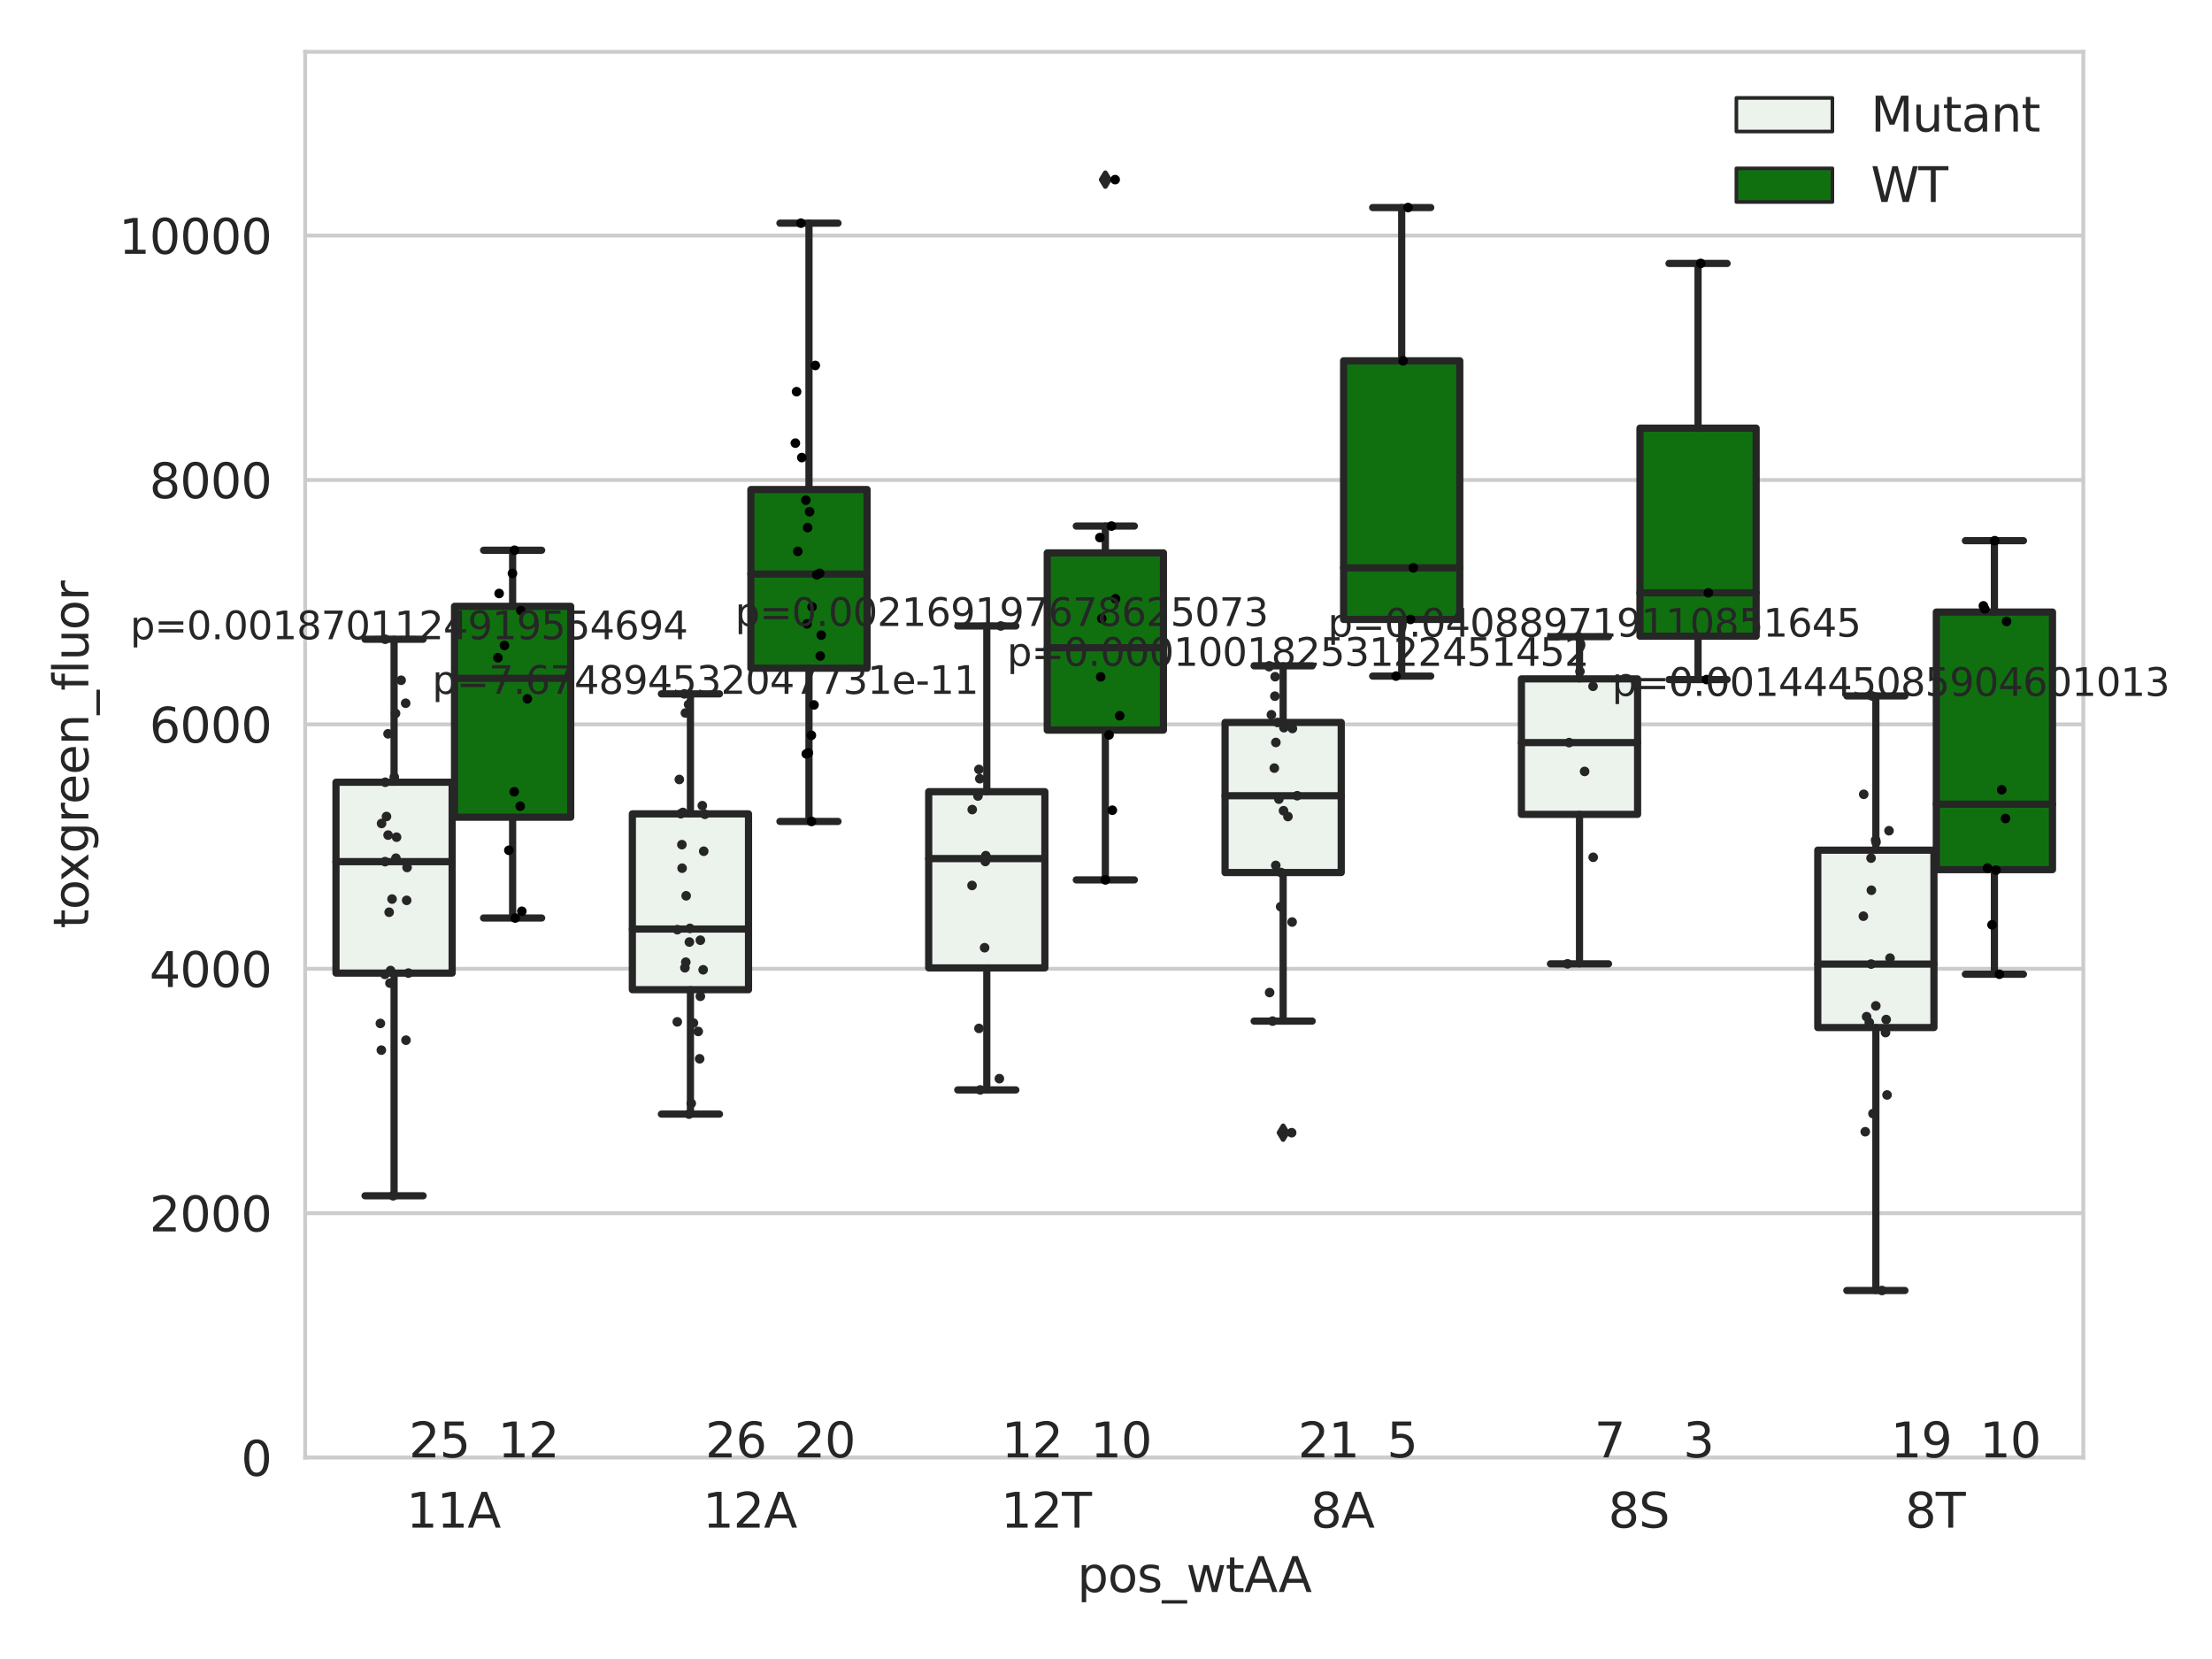 <?xml version="1.0" encoding="utf-8" standalone="no"?>
<!DOCTYPE svg PUBLIC "-//W3C//DTD SVG 1.1//EN"
  "http://www.w3.org/Graphics/SVG/1.1/DTD/svg11.dtd">
<svg xmlns:xlink="http://www.w3.org/1999/xlink" width="460.8pt" height="345.6pt" viewBox="0 0 460.8 345.6" xmlns="http://www.w3.org/2000/svg" version="1.1">
 <defs>
  <style type="text/css">*{stroke-linejoin: round; stroke-linecap: butt}</style>
 </defs>
 <g id="figure_1">
  <g id="patch_1">
   <path d="M 0 345.6 
L 460.8 345.6 
L 460.8 0 
L 0 0 
z
" style="fill: #ffffff"/>
  </g>
  <g id="axes_1">
   <g id="patch_2">
    <path d="M 63.571 303.64 
L 433.993 303.64 
L 433.993 10.8 
L 63.571 10.8 
z
" style="fill: #ffffff"/>
   </g>
   <g id="matplotlib.axis_1">
    <g id="xtick_1">
     <g id="text_1">
      <!-- 11A -->
      <g style="fill: #262626" transform="translate(84.657 318.238)scale(0.1 -0.1)">
       <defs>
        <path id="DejaVuSans-31" d="M 794 531 
L 1825 531 
L 1825 4091 
L 703 3866 
L 703 4441 
L 1819 4666 
L 2450 4666 
L 2450 531 
L 3481 531 
L 3481 0 
L 794 0 
L 794 531 
z
" transform="scale(0.016)"/>
        <path id="DejaVuSans-41" d="M 2188 4044 
L 1331 1722 
L 3047 1722 
L 2188 4044 
z
M 1831 4666 
L 2547 4666 
L 4325 0 
L 3669 0 
L 3244 1197 
L 1141 1197 
L 716 0 
L 50 0 
L 1831 4666 
z
" transform="scale(0.016)"/>
       </defs>
       <use xlink:href="#DejaVuSans-31"/>
       <use xlink:href="#DejaVuSans-31" x="63.623"/>
       <use xlink:href="#DejaVuSans-41" x="127.246"/>
      </g>
     </g>
    </g>
    <g id="xtick_2">
     <g id="text_2">
      <!-- 12A -->
      <g style="fill: #262626" transform="translate(146.394 318.238)scale(0.1 -0.1)">
       <defs>
        <path id="DejaVuSans-32" d="M 1228 531 
L 3431 531 
L 3431 0 
L 469 0 
L 469 531 
Q 828 903 1448 1529 
Q 2069 2156 2228 2338 
Q 2531 2678 2651 2914 
Q 2772 3150 2772 3378 
Q 2772 3750 2511 3984 
Q 2250 4219 1831 4219 
Q 1534 4219 1204 4116 
Q 875 4013 500 3803 
L 500 4441 
Q 881 4594 1212 4672 
Q 1544 4750 1819 4750 
Q 2544 4750 2975 4387 
Q 3406 4025 3406 3419 
Q 3406 3131 3298 2873 
Q 3191 2616 2906 2266 
Q 2828 2175 2409 1742 
Q 1991 1309 1228 531 
z
" transform="scale(0.016)"/>
       </defs>
       <use xlink:href="#DejaVuSans-31"/>
       <use xlink:href="#DejaVuSans-32" x="63.623"/>
       <use xlink:href="#DejaVuSans-41" x="127.246"/>
      </g>
     </g>
    </g>
    <g id="xtick_3">
     <g id="text_3">
      <!-- 12T -->
      <g style="fill: #262626" transform="translate(208.497 318.238)scale(0.1 -0.1)">
       <defs>
        <path id="DejaVuSans-54" d="M -19 4666 
L 3928 4666 
L 3928 4134 
L 2272 4134 
L 2272 0 
L 1638 0 
L 1638 4134 
L -19 4134 
L -19 4666 
z
" transform="scale(0.016)"/>
       </defs>
       <use xlink:href="#DejaVuSans-31"/>
       <use xlink:href="#DejaVuSans-32" x="63.623"/>
       <use xlink:href="#DejaVuSans-54" x="127.246"/>
      </g>
     </g>
    </g>
    <g id="xtick_4">
     <g id="text_4">
      <!-- 8A -->
      <g style="fill: #262626" transform="translate(273.049 318.238)scale(0.1 -0.1)">
       <defs>
        <path id="DejaVuSans-38" d="M 2034 2216 
Q 1584 2216 1326 1975 
Q 1069 1734 1069 1313 
Q 1069 891 1326 650 
Q 1584 409 2034 409 
Q 2484 409 2743 651 
Q 3003 894 3003 1313 
Q 3003 1734 2745 1975 
Q 2488 2216 2034 2216 
z
M 1403 2484 
Q 997 2584 770 2862 
Q 544 3141 544 3541 
Q 544 4100 942 4425 
Q 1341 4750 2034 4750 
Q 2731 4750 3128 4425 
Q 3525 4100 3525 3541 
Q 3525 3141 3298 2862 
Q 3072 2584 2669 2484 
Q 3125 2378 3379 2068 
Q 3634 1759 3634 1313 
Q 3634 634 3220 271 
Q 2806 -91 2034 -91 
Q 1263 -91 848 271 
Q 434 634 434 1313 
Q 434 1759 690 2068 
Q 947 2378 1403 2484 
z
M 1172 3481 
Q 1172 3119 1398 2916 
Q 1625 2713 2034 2713 
Q 2441 2713 2670 2916 
Q 2900 3119 2900 3481 
Q 2900 3844 2670 4047 
Q 2441 4250 2034 4250 
Q 1625 4250 1398 4047 
Q 1172 3844 1172 3481 
z
" transform="scale(0.016)"/>
       </defs>
       <use xlink:href="#DejaVuSans-38"/>
       <use xlink:href="#DejaVuSans-41" x="63.623"/>
      </g>
     </g>
    </g>
    <g id="xtick_5">
     <g id="text_5">
      <!-- 8S -->
      <g style="fill: #262626" transform="translate(335.032 318.238)scale(0.1 -0.1)">
       <defs>
        <path id="DejaVuSans-53" d="M 3425 4513 
L 3425 3897 
Q 3066 4069 2747 4153 
Q 2428 4238 2131 4238 
Q 1616 4238 1336 4038 
Q 1056 3838 1056 3469 
Q 1056 3159 1242 3001 
Q 1428 2844 1947 2747 
L 2328 2669 
Q 3034 2534 3370 2195 
Q 3706 1856 3706 1288 
Q 3706 609 3251 259 
Q 2797 -91 1919 -91 
Q 1588 -91 1214 -16 
Q 841 59 441 206 
L 441 856 
Q 825 641 1194 531 
Q 1563 422 1919 422 
Q 2459 422 2753 634 
Q 3047 847 3047 1241 
Q 3047 1584 2836 1778 
Q 2625 1972 2144 2069 
L 1759 2144 
Q 1053 2284 737 2584 
Q 422 2884 422 3419 
Q 422 4038 858 4394 
Q 1294 4750 2059 4750 
Q 2388 4750 2728 4690 
Q 3069 4631 3425 4513 
z
" transform="scale(0.016)"/>
       </defs>
       <use xlink:href="#DejaVuSans-38"/>
       <use xlink:href="#DejaVuSans-53" x="63.623"/>
      </g>
     </g>
    </g>
    <g id="xtick_6">
     <g id="text_6">
      <!-- 8T -->
      <g style="fill: #262626" transform="translate(396.889 318.238)scale(0.1 -0.1)">
       <use xlink:href="#DejaVuSans-38"/>
       <use xlink:href="#DejaVuSans-54" x="63.623"/>
      </g>
     </g>
    </g>
    <g id="text_7">
     <!-- pos_wtAA -->
     <g style="fill: #262626" transform="translate(224.417 331.638)scale(0.1 -0.1)">
      <defs>
       <path id="DejaVuSans-70" d="M 1159 525 
L 1159 -1331 
L 581 -1331 
L 581 3500 
L 1159 3500 
L 1159 2969 
Q 1341 3281 1617 3432 
Q 1894 3584 2278 3584 
Q 2916 3584 3314 3078 
Q 3713 2572 3713 1747 
Q 3713 922 3314 415 
Q 2916 -91 2278 -91 
Q 1894 -91 1617 61 
Q 1341 213 1159 525 
z
M 3116 1747 
Q 3116 2381 2855 2742 
Q 2594 3103 2138 3103 
Q 1681 3103 1420 2742 
Q 1159 2381 1159 1747 
Q 1159 1113 1420 752 
Q 1681 391 2138 391 
Q 2594 391 2855 752 
Q 3116 1113 3116 1747 
z
" transform="scale(0.016)"/>
       <path id="DejaVuSans-6f" d="M 1959 3097 
Q 1497 3097 1228 2736 
Q 959 2375 959 1747 
Q 959 1119 1226 758 
Q 1494 397 1959 397 
Q 2419 397 2687 759 
Q 2956 1122 2956 1747 
Q 2956 2369 2687 2733 
Q 2419 3097 1959 3097 
z
M 1959 3584 
Q 2709 3584 3137 3096 
Q 3566 2609 3566 1747 
Q 3566 888 3137 398 
Q 2709 -91 1959 -91 
Q 1206 -91 779 398 
Q 353 888 353 1747 
Q 353 2609 779 3096 
Q 1206 3584 1959 3584 
z
" transform="scale(0.016)"/>
       <path id="DejaVuSans-73" d="M 2834 3397 
L 2834 2853 
Q 2591 2978 2328 3040 
Q 2066 3103 1784 3103 
Q 1356 3103 1142 2972 
Q 928 2841 928 2578 
Q 928 2378 1081 2264 
Q 1234 2150 1697 2047 
L 1894 2003 
Q 2506 1872 2764 1633 
Q 3022 1394 3022 966 
Q 3022 478 2636 193 
Q 2250 -91 1575 -91 
Q 1294 -91 989 -36 
Q 684 19 347 128 
L 347 722 
Q 666 556 975 473 
Q 1284 391 1588 391 
Q 1994 391 2212 530 
Q 2431 669 2431 922 
Q 2431 1156 2273 1281 
Q 2116 1406 1581 1522 
L 1381 1569 
Q 847 1681 609 1914 
Q 372 2147 372 2553 
Q 372 3047 722 3315 
Q 1072 3584 1716 3584 
Q 2034 3584 2315 3537 
Q 2597 3491 2834 3397 
z
" transform="scale(0.016)"/>
       <path id="DejaVuSans-5f" d="M 3263 -1063 
L 3263 -1509 
L -63 -1509 
L -63 -1063 
L 3263 -1063 
z
" transform="scale(0.016)"/>
       <path id="DejaVuSans-77" d="M 269 3500 
L 844 3500 
L 1563 769 
L 2278 3500 
L 2956 3500 
L 3675 769 
L 4391 3500 
L 4966 3500 
L 4050 0 
L 3372 0 
L 2619 2869 
L 1863 0 
L 1184 0 
L 269 3500 
z
" transform="scale(0.016)"/>
       <path id="DejaVuSans-74" d="M 1172 4494 
L 1172 3500 
L 2356 3500 
L 2356 3053 
L 1172 3053 
L 1172 1153 
Q 1172 725 1289 603 
Q 1406 481 1766 481 
L 2356 481 
L 2356 0 
L 1766 0 
Q 1100 0 847 248 
Q 594 497 594 1153 
L 594 3053 
L 172 3053 
L 172 3500 
L 594 3500 
L 594 4494 
L 1172 4494 
z
" transform="scale(0.016)"/>
      </defs>
      <use xlink:href="#DejaVuSans-70"/>
      <use xlink:href="#DejaVuSans-6f" x="63.477"/>
      <use xlink:href="#DejaVuSans-73" x="124.658"/>
      <use xlink:href="#DejaVuSans-5f" x="176.758"/>
      <use xlink:href="#DejaVuSans-77" x="226.758"/>
      <use xlink:href="#DejaVuSans-74" x="308.545"/>
      <use xlink:href="#DejaVuSans-41" x="347.754"/>
      <use xlink:href="#DejaVuSans-41" x="418.912"/>
     </g>
    </g>
   </g>
   <g id="matplotlib.axis_2">
    <g id="ytick_1">
     <g id="line2d_1">
      <path d="M 63.571 303.64 
L 433.993 303.64 
" clip-path="url(#p87f349569c)" style="fill: none; stroke: #cccccc; stroke-width: 0.8; stroke-linecap: round"/>
     </g>
     <g id="text_8">
      <!-- 0 -->
      <g style="fill: #262626" transform="translate(50.209 307.439)scale(0.1 -0.1)">
       <defs>
        <path id="DejaVuSans-30" d="M 2034 4250 
Q 1547 4250 1301 3770 
Q 1056 3291 1056 2328 
Q 1056 1369 1301 889 
Q 1547 409 2034 409 
Q 2525 409 2770 889 
Q 3016 1369 3016 2328 
Q 3016 3291 2770 3770 
Q 2525 4250 2034 4250 
z
M 2034 4750 
Q 2819 4750 3233 4129 
Q 3647 3509 3647 2328 
Q 3647 1150 3233 529 
Q 2819 -91 2034 -91 
Q 1250 -91 836 529 
Q 422 1150 422 2328 
Q 422 3509 836 4129 
Q 1250 4750 2034 4750 
z
" transform="scale(0.016)"/>
       </defs>
       <use xlink:href="#DejaVuSans-30"/>
      </g>
     </g>
    </g>
    <g id="ytick_2">
     <g id="line2d_2">
      <path d="M 63.571 252.727 
L 433.993 252.727 
" clip-path="url(#p87f349569c)" style="fill: none; stroke: #cccccc; stroke-width: 0.8; stroke-linecap: round"/>
     </g>
     <g id="text_9">
      <!-- 2000 -->
      <g style="fill: #262626" transform="translate(31.121 256.526)scale(0.1 -0.1)">
       <use xlink:href="#DejaVuSans-32"/>
       <use xlink:href="#DejaVuSans-30" x="63.623"/>
       <use xlink:href="#DejaVuSans-30" x="127.246"/>
       <use xlink:href="#DejaVuSans-30" x="190.869"/>
      </g>
     </g>
    </g>
    <g id="ytick_3">
     <g id="line2d_3">
      <path d="M 63.571 201.814 
L 433.993 201.814 
" clip-path="url(#p87f349569c)" style="fill: none; stroke: #cccccc; stroke-width: 0.8; stroke-linecap: round"/>
     </g>
     <g id="text_10">
      <!-- 4000 -->
      <g style="fill: #262626" transform="translate(31.121 205.614)scale(0.1 -0.1)">
       <defs>
        <path id="DejaVuSans-34" d="M 2419 4116 
L 825 1625 
L 2419 1625 
L 2419 4116 
z
M 2253 4666 
L 3047 4666 
L 3047 1625 
L 3713 1625 
L 3713 1100 
L 3047 1100 
L 3047 0 
L 2419 0 
L 2419 1100 
L 313 1100 
L 313 1709 
L 2253 4666 
z
" transform="scale(0.016)"/>
       </defs>
       <use xlink:href="#DejaVuSans-34"/>
       <use xlink:href="#DejaVuSans-30" x="63.623"/>
       <use xlink:href="#DejaVuSans-30" x="127.246"/>
       <use xlink:href="#DejaVuSans-30" x="190.869"/>
      </g>
     </g>
    </g>
    <g id="ytick_4">
     <g id="line2d_4">
      <path d="M 63.571 150.901 
L 433.993 150.901 
" clip-path="url(#p87f349569c)" style="fill: none; stroke: #cccccc; stroke-width: 0.8; stroke-linecap: round"/>
     </g>
     <g id="text_11">
      <!-- 6000 -->
      <g style="fill: #262626" transform="translate(31.121 154.701)scale(0.1 -0.1)">
       <defs>
        <path id="DejaVuSans-36" d="M 2113 2584 
Q 1688 2584 1439 2293 
Q 1191 2003 1191 1497 
Q 1191 994 1439 701 
Q 1688 409 2113 409 
Q 2538 409 2786 701 
Q 3034 994 3034 1497 
Q 3034 2003 2786 2293 
Q 2538 2584 2113 2584 
z
M 3366 4563 
L 3366 3988 
Q 3128 4100 2886 4159 
Q 2644 4219 2406 4219 
Q 1781 4219 1451 3797 
Q 1122 3375 1075 2522 
Q 1259 2794 1537 2939 
Q 1816 3084 2150 3084 
Q 2853 3084 3261 2657 
Q 3669 2231 3669 1497 
Q 3669 778 3244 343 
Q 2819 -91 2113 -91 
Q 1303 -91 875 529 
Q 447 1150 447 2328 
Q 447 3434 972 4092 
Q 1497 4750 2381 4750 
Q 2619 4750 2861 4703 
Q 3103 4656 3366 4563 
z
" transform="scale(0.016)"/>
       </defs>
       <use xlink:href="#DejaVuSans-36"/>
       <use xlink:href="#DejaVuSans-30" x="63.623"/>
       <use xlink:href="#DejaVuSans-30" x="127.246"/>
       <use xlink:href="#DejaVuSans-30" x="190.869"/>
      </g>
     </g>
    </g>
    <g id="ytick_5">
     <g id="line2d_5">
      <path d="M 63.571 99.989 
L 433.993 99.989 
" clip-path="url(#p87f349569c)" style="fill: none; stroke: #cccccc; stroke-width: 0.8; stroke-linecap: round"/>
     </g>
     <g id="text_12">
      <!-- 8000 -->
      <g style="fill: #262626" transform="translate(31.121 103.788)scale(0.1 -0.1)">
       <use xlink:href="#DejaVuSans-38"/>
       <use xlink:href="#DejaVuSans-30" x="63.623"/>
       <use xlink:href="#DejaVuSans-30" x="127.246"/>
       <use xlink:href="#DejaVuSans-30" x="190.869"/>
      </g>
     </g>
    </g>
    <g id="ytick_6">
     <g id="line2d_6">
      <path d="M 63.571 49.076 
L 433.993 49.076 
" clip-path="url(#p87f349569c)" style="fill: none; stroke: #cccccc; stroke-width: 0.8; stroke-linecap: round"/>
     </g>
     <g id="text_13">
      <!-- 10000 -->
      <g style="fill: #262626" transform="translate(24.759 52.875)scale(0.1 -0.1)">
       <use xlink:href="#DejaVuSans-31"/>
       <use xlink:href="#DejaVuSans-30" x="63.623"/>
       <use xlink:href="#DejaVuSans-30" x="127.246"/>
       <use xlink:href="#DejaVuSans-30" x="190.869"/>
       <use xlink:href="#DejaVuSans-30" x="254.492"/>
      </g>
     </g>
    </g>
    <g id="text_14">
     <!-- toxgreen_fluor -->
     <g style="fill: #262626" transform="translate(18.401 193.415)rotate(-90)scale(0.1 -0.1)">
      <defs>
       <path id="DejaVuSans-78" d="M 3513 3500 
L 2247 1797 
L 3578 0 
L 2900 0 
L 1881 1375 
L 863 0 
L 184 0 
L 1544 1831 
L 300 3500 
L 978 3500 
L 1906 2253 
L 2834 3500 
L 3513 3500 
z
" transform="scale(0.016)"/>
       <path id="DejaVuSans-67" d="M 2906 1791 
Q 2906 2416 2648 2759 
Q 2391 3103 1925 3103 
Q 1463 3103 1205 2759 
Q 947 2416 947 1791 
Q 947 1169 1205 825 
Q 1463 481 1925 481 
Q 2391 481 2648 825 
Q 2906 1169 2906 1791 
z
M 3481 434 
Q 3481 -459 3084 -895 
Q 2688 -1331 1869 -1331 
Q 1566 -1331 1297 -1286 
Q 1028 -1241 775 -1147 
L 775 -588 
Q 1028 -725 1275 -790 
Q 1522 -856 1778 -856 
Q 2344 -856 2625 -561 
Q 2906 -266 2906 331 
L 2906 616 
Q 2728 306 2450 153 
Q 2172 0 1784 0 
Q 1141 0 747 490 
Q 353 981 353 1791 
Q 353 2603 747 3093 
Q 1141 3584 1784 3584 
Q 2172 3584 2450 3431 
Q 2728 3278 2906 2969 
L 2906 3500 
L 3481 3500 
L 3481 434 
z
" transform="scale(0.016)"/>
       <path id="DejaVuSans-72" d="M 2631 2963 
Q 2534 3019 2420 3045 
Q 2306 3072 2169 3072 
Q 1681 3072 1420 2755 
Q 1159 2438 1159 1844 
L 1159 0 
L 581 0 
L 581 3500 
L 1159 3500 
L 1159 2956 
Q 1341 3275 1631 3429 
Q 1922 3584 2338 3584 
Q 2397 3584 2469 3576 
Q 2541 3569 2628 3553 
L 2631 2963 
z
" transform="scale(0.016)"/>
       <path id="DejaVuSans-65" d="M 3597 1894 
L 3597 1613 
L 953 1613 
Q 991 1019 1311 708 
Q 1631 397 2203 397 
Q 2534 397 2845 478 
Q 3156 559 3463 722 
L 3463 178 
Q 3153 47 2828 -22 
Q 2503 -91 2169 -91 
Q 1331 -91 842 396 
Q 353 884 353 1716 
Q 353 2575 817 3079 
Q 1281 3584 2069 3584 
Q 2775 3584 3186 3129 
Q 3597 2675 3597 1894 
z
M 3022 2063 
Q 3016 2534 2758 2815 
Q 2500 3097 2075 3097 
Q 1594 3097 1305 2825 
Q 1016 2553 972 2059 
L 3022 2063 
z
" transform="scale(0.016)"/>
       <path id="DejaVuSans-6e" d="M 3513 2113 
L 3513 0 
L 2938 0 
L 2938 2094 
Q 2938 2591 2744 2837 
Q 2550 3084 2163 3084 
Q 1697 3084 1428 2787 
Q 1159 2491 1159 1978 
L 1159 0 
L 581 0 
L 581 3500 
L 1159 3500 
L 1159 2956 
Q 1366 3272 1645 3428 
Q 1925 3584 2291 3584 
Q 2894 3584 3203 3211 
Q 3513 2838 3513 2113 
z
" transform="scale(0.016)"/>
       <path id="DejaVuSans-66" d="M 2375 4863 
L 2375 4384 
L 1825 4384 
Q 1516 4384 1395 4259 
Q 1275 4134 1275 3809 
L 1275 3500 
L 2222 3500 
L 2222 3053 
L 1275 3053 
L 1275 0 
L 697 0 
L 697 3053 
L 147 3053 
L 147 3500 
L 697 3500 
L 697 3744 
Q 697 4328 969 4595 
Q 1241 4863 1831 4863 
L 2375 4863 
z
" transform="scale(0.016)"/>
       <path id="DejaVuSans-6c" d="M 603 4863 
L 1178 4863 
L 1178 0 
L 603 0 
L 603 4863 
z
" transform="scale(0.016)"/>
       <path id="DejaVuSans-75" d="M 544 1381 
L 544 3500 
L 1119 3500 
L 1119 1403 
Q 1119 906 1312 657 
Q 1506 409 1894 409 
Q 2359 409 2629 706 
Q 2900 1003 2900 1516 
L 2900 3500 
L 3475 3500 
L 3475 0 
L 2900 0 
L 2900 538 
Q 2691 219 2414 64 
Q 2138 -91 1772 -91 
Q 1169 -91 856 284 
Q 544 659 544 1381 
z
M 1991 3584 
L 1991 3584 
z
" transform="scale(0.016)"/>
      </defs>
      <use xlink:href="#DejaVuSans-74"/>
      <use xlink:href="#DejaVuSans-6f" x="39.209"/>
      <use xlink:href="#DejaVuSans-78" x="97.266"/>
      <use xlink:href="#DejaVuSans-67" x="156.445"/>
      <use xlink:href="#DejaVuSans-72" x="219.922"/>
      <use xlink:href="#DejaVuSans-65" x="258.785"/>
      <use xlink:href="#DejaVuSans-65" x="320.309"/>
      <use xlink:href="#DejaVuSans-6e" x="381.832"/>
      <use xlink:href="#DejaVuSans-5f" x="445.211"/>
      <use xlink:href="#DejaVuSans-66" x="495.211"/>
      <use xlink:href="#DejaVuSans-6c" x="530.416"/>
      <use xlink:href="#DejaVuSans-75" x="558.199"/>
      <use xlink:href="#DejaVuSans-6f" x="621.578"/>
      <use xlink:href="#DejaVuSans-72" x="682.76"/>
     </g>
    </g>
   </g>
   <g id="patch_3">
    <path d="M 69.992 202.71 
L 94.193 202.71 
L 94.193 162.954 
L 69.992 162.954 
L 69.992 202.71 
z
" clip-path="url(#p87f349569c)" style="fill: #ecf2ec; stroke: #262626; stroke-width: 1.5; stroke-linejoin: miter"/>
   </g>
   <g id="patch_4">
    <path d="M 94.687 170.24 
L 118.888 170.24 
L 118.888 126.308 
L 94.687 126.308 
L 94.687 170.24 
z
" clip-path="url(#p87f349569c)" style="fill: #107010; stroke: #262626; stroke-width: 1.5; stroke-linejoin: miter"/>
   </g>
   <g id="patch_5">
    <path d="M 131.729 206.168 
L 155.93 206.168 
L 155.93 169.544 
L 131.729 169.544 
L 131.729 206.168 
z
" clip-path="url(#p87f349569c)" style="fill: #ecf2ec; stroke: #262626; stroke-width: 1.5; stroke-linejoin: miter"/>
   </g>
   <g id="patch_6">
    <path d="M 156.424 139.201 
L 180.625 139.201 
L 180.625 101.979 
L 156.424 101.979 
L 156.424 139.201 
z
" clip-path="url(#p87f349569c)" style="fill: #107010; stroke: #262626; stroke-width: 1.5; stroke-linejoin: miter"/>
   </g>
   <g id="patch_7">
    <path d="M 193.466 201.63 
L 217.667 201.63 
L 217.667 164.923 
L 193.466 164.923 
L 193.466 201.63 
z
" clip-path="url(#p87f349569c)" style="fill: #ecf2ec; stroke: #262626; stroke-width: 1.5; stroke-linejoin: miter"/>
   </g>
   <g id="patch_8">
    <path d="M 218.161 152.094 
L 242.362 152.094 
L 242.362 115.174 
L 218.161 115.174 
L 218.161 152.094 
z
" clip-path="url(#p87f349569c)" style="fill: #107010; stroke: #262626; stroke-width: 1.5; stroke-linejoin: miter"/>
   </g>
   <g id="patch_9">
    <path d="M 255.203 181.767 
L 279.404 181.767 
L 279.404 150.499 
L 255.203 150.499 
L 255.203 181.767 
z
" clip-path="url(#p87f349569c)" style="fill: #ecf2ec; stroke: #262626; stroke-width: 1.5; stroke-linejoin: miter"/>
   </g>
   <g id="patch_10">
    <path d="M 279.898 129.038 
L 304.099 129.038 
L 304.099 75.164 
L 279.898 75.164 
L 279.898 129.038 
z
" clip-path="url(#p87f349569c)" style="fill: #107010; stroke: #262626; stroke-width: 1.5; stroke-linejoin: miter"/>
   </g>
   <g id="patch_11">
    <path d="M 316.94 169.647 
L 341.141 169.647 
L 341.141 141.426 
L 316.94 141.426 
L 316.94 169.647 
z
" clip-path="url(#p87f349569c)" style="fill: #ecf2ec; stroke: #262626; stroke-width: 1.5; stroke-linejoin: miter"/>
   </g>
   <g id="patch_12">
    <path d="M 341.635 132.529 
L 365.835 132.529 
L 365.835 89.187 
L 341.635 89.187 
L 341.635 132.529 
z
" clip-path="url(#p87f349569c)" style="fill: #107010; stroke: #262626; stroke-width: 1.5; stroke-linejoin: miter"/>
   </g>
   <g id="patch_13">
    <path d="M 378.677 214.056 
L 402.878 214.056 
L 402.878 177.102 
L 378.677 177.102 
L 378.677 214.056 
z
" clip-path="url(#p87f349569c)" style="fill: #ecf2ec; stroke: #262626; stroke-width: 1.5; stroke-linejoin: miter"/>
   </g>
   <g id="patch_14">
    <path d="M 403.372 181.16 
L 427.572 181.16 
L 427.572 127.502 
L 403.372 127.502 
L 403.372 181.16 
z
" clip-path="url(#p87f349569c)" style="fill: #107010; stroke: #262626; stroke-width: 1.5; stroke-linejoin: miter"/>
   </g>
   <g id="patch_15">
    <path d="M 94.44 303.64 
L 94.44 303.64 
L 94.44 303.64 
L 94.44 303.64 
z
" clip-path="url(#p87f349569c)" style="fill: #ecf2ec; stroke: #262626; stroke-width: 0.75; stroke-linejoin: miter"/>
   </g>
   <g id="patch_16">
    <path d="M 94.44 303.64 
L 94.44 303.64 
L 94.44 303.64 
L 94.44 303.64 
z
" clip-path="url(#p87f349569c)" style="fill: #107010; stroke: #262626; stroke-width: 0.75; stroke-linejoin: miter"/>
   </g>
   <g id="PathCollection_1"/>
   <g id="PathCollection_2"/>
   <g id="line2d_7">
    <path d="M 82.092 202.71 
L 82.092 249.101 
" clip-path="url(#p87f349569c)" style="fill: none; stroke: #262626; stroke-width: 1.5; stroke-linecap: round"/>
   </g>
   <g id="line2d_8">
    <path d="M 82.092 162.954 
L 82.092 133.167 
" clip-path="url(#p87f349569c)" style="fill: none; stroke: #262626; stroke-width: 1.5; stroke-linecap: round"/>
   </g>
   <g id="line2d_9">
    <path d="M 76.042 249.101 
L 88.143 249.101 
" clip-path="url(#p87f349569c)" style="fill: none; stroke: #262626; stroke-width: 1.5; stroke-linecap: round"/>
   </g>
   <g id="line2d_10">
    <path d="M 76.042 133.167 
L 88.143 133.167 
" clip-path="url(#p87f349569c)" style="fill: none; stroke: #262626; stroke-width: 1.5; stroke-linecap: round"/>
   </g>
   <g id="line2d_11"/>
   <g id="line2d_12">
    <path d="M 106.787 170.24 
L 106.787 191.238 
" clip-path="url(#p87f349569c)" style="fill: none; stroke: #262626; stroke-width: 1.5; stroke-linecap: round"/>
   </g>
   <g id="line2d_13">
    <path d="M 106.787 126.308 
L 106.787 114.629 
" clip-path="url(#p87f349569c)" style="fill: none; stroke: #262626; stroke-width: 1.5; stroke-linecap: round"/>
   </g>
   <g id="line2d_14">
    <path d="M 100.737 191.238 
L 112.837 191.238 
" clip-path="url(#p87f349569c)" style="fill: none; stroke: #262626; stroke-width: 1.5; stroke-linecap: round"/>
   </g>
   <g id="line2d_15">
    <path d="M 100.737 114.629 
L 112.837 114.629 
" clip-path="url(#p87f349569c)" style="fill: none; stroke: #262626; stroke-width: 1.5; stroke-linecap: round"/>
   </g>
   <g id="line2d_16"/>
   <g id="line2d_17">
    <path d="M 143.829 206.168 
L 143.829 232.088 
" clip-path="url(#p87f349569c)" style="fill: none; stroke: #262626; stroke-width: 1.5; stroke-linecap: round"/>
   </g>
   <g id="line2d_18">
    <path d="M 143.829 169.544 
L 143.829 144.543 
" clip-path="url(#p87f349569c)" style="fill: none; stroke: #262626; stroke-width: 1.5; stroke-linecap: round"/>
   </g>
   <g id="line2d_19">
    <path d="M 137.779 232.088 
L 149.88 232.088 
" clip-path="url(#p87f349569c)" style="fill: none; stroke: #262626; stroke-width: 1.5; stroke-linecap: round"/>
   </g>
   <g id="line2d_20">
    <path d="M 137.779 144.543 
L 149.88 144.543 
" clip-path="url(#p87f349569c)" style="fill: none; stroke: #262626; stroke-width: 1.5; stroke-linecap: round"/>
   </g>
   <g id="line2d_21"/>
   <g id="line2d_22">
    <path d="M 168.524 139.201 
L 168.524 171.121 
" clip-path="url(#p87f349569c)" style="fill: none; stroke: #262626; stroke-width: 1.5; stroke-linecap: round"/>
   </g>
   <g id="line2d_23">
    <path d="M 168.524 101.979 
L 168.524 46.489 
" clip-path="url(#p87f349569c)" style="fill: none; stroke: #262626; stroke-width: 1.5; stroke-linecap: round"/>
   </g>
   <g id="line2d_24">
    <path d="M 162.474 171.121 
L 174.574 171.121 
" clip-path="url(#p87f349569c)" style="fill: none; stroke: #262626; stroke-width: 1.5; stroke-linecap: round"/>
   </g>
   <g id="line2d_25">
    <path d="M 162.474 46.489 
L 174.574 46.489 
" clip-path="url(#p87f349569c)" style="fill: none; stroke: #262626; stroke-width: 1.5; stroke-linecap: round"/>
   </g>
   <g id="line2d_26"/>
   <g id="line2d_27">
    <path d="M 205.566 201.63 
L 205.566 227.052 
" clip-path="url(#p87f349569c)" style="fill: none; stroke: #262626; stroke-width: 1.5; stroke-linecap: round"/>
   </g>
   <g id="line2d_28">
    <path d="M 205.566 164.923 
L 205.566 130.4 
" clip-path="url(#p87f349569c)" style="fill: none; stroke: #262626; stroke-width: 1.5; stroke-linecap: round"/>
   </g>
   <g id="line2d_29">
    <path d="M 199.516 227.052 
L 211.617 227.052 
" clip-path="url(#p87f349569c)" style="fill: none; stroke: #262626; stroke-width: 1.5; stroke-linecap: round"/>
   </g>
   <g id="line2d_30">
    <path d="M 199.516 130.4 
L 211.617 130.4 
" clip-path="url(#p87f349569c)" style="fill: none; stroke: #262626; stroke-width: 1.5; stroke-linecap: round"/>
   </g>
   <g id="line2d_31"/>
   <g id="line2d_32">
    <path d="M 230.261 152.094 
L 230.261 183.297 
" clip-path="url(#p87f349569c)" style="fill: none; stroke: #262626; stroke-width: 1.5; stroke-linecap: round"/>
   </g>
   <g id="line2d_33">
    <path d="M 230.261 115.174 
L 230.261 109.589 
" clip-path="url(#p87f349569c)" style="fill: none; stroke: #262626; stroke-width: 1.5; stroke-linecap: round"/>
   </g>
   <g id="line2d_34">
    <path d="M 224.211 183.297 
L 236.311 183.297 
" clip-path="url(#p87f349569c)" style="fill: none; stroke: #262626; stroke-width: 1.5; stroke-linecap: round"/>
   </g>
   <g id="line2d_35">
    <path d="M 224.211 109.589 
L 236.311 109.589 
" clip-path="url(#p87f349569c)" style="fill: none; stroke: #262626; stroke-width: 1.5; stroke-linecap: round"/>
   </g>
   <g id="line2d_36">
    <defs>
     <path id="m495fe00657" d="M -0 1.414 
L 0.849 0 
L 0 -1.414 
L -0.849 -0 
z
" style="stroke: #262626; stroke-linejoin: miter"/>
    </defs>
    <g clip-path="url(#p87f349569c)">
     <use xlink:href="#m495fe00657" x="230.261" y="37.422" style="fill: #262626; stroke: #262626; stroke-linejoin: miter"/>
    </g>
   </g>
   <g id="line2d_37">
    <path d="M 267.303 181.767 
L 267.303 212.714 
" clip-path="url(#p87f349569c)" style="fill: none; stroke: #262626; stroke-width: 1.5; stroke-linecap: round"/>
   </g>
   <g id="line2d_38">
    <path d="M 267.303 150.499 
L 267.303 138.708 
" clip-path="url(#p87f349569c)" style="fill: none; stroke: #262626; stroke-width: 1.5; stroke-linecap: round"/>
   </g>
   <g id="line2d_39">
    <path d="M 261.253 212.714 
L 273.353 212.714 
" clip-path="url(#p87f349569c)" style="fill: none; stroke: #262626; stroke-width: 1.5; stroke-linecap: round"/>
   </g>
   <g id="line2d_40">
    <path d="M 261.253 138.708 
L 273.353 138.708 
" clip-path="url(#p87f349569c)" style="fill: none; stroke: #262626; stroke-width: 1.5; stroke-linecap: round"/>
   </g>
   <g id="line2d_41">
    <g clip-path="url(#p87f349569c)">
     <use xlink:href="#m495fe00657" x="267.303" y="235.961" style="fill: #262626; stroke: #262626; stroke-linejoin: miter"/>
    </g>
   </g>
   <g id="line2d_42">
    <path d="M 291.998 129.038 
L 291.998 140.841 
" clip-path="url(#p87f349569c)" style="fill: none; stroke: #262626; stroke-width: 1.5; stroke-linecap: round"/>
   </g>
   <g id="line2d_43">
    <path d="M 291.998 75.164 
L 291.998 43.237 
" clip-path="url(#p87f349569c)" style="fill: none; stroke: #262626; stroke-width: 1.5; stroke-linecap: round"/>
   </g>
   <g id="line2d_44">
    <path d="M 285.948 140.841 
L 298.048 140.841 
" clip-path="url(#p87f349569c)" style="fill: none; stroke: #262626; stroke-width: 1.5; stroke-linecap: round"/>
   </g>
   <g id="line2d_45">
    <path d="M 285.948 43.237 
L 298.048 43.237 
" clip-path="url(#p87f349569c)" style="fill: none; stroke: #262626; stroke-width: 1.5; stroke-linecap: round"/>
   </g>
   <g id="line2d_46"/>
   <g id="line2d_47">
    <path d="M 329.04 169.647 
L 329.04 200.785 
" clip-path="url(#p87f349569c)" style="fill: none; stroke: #262626; stroke-width: 1.5; stroke-linecap: round"/>
   </g>
   <g id="line2d_48">
    <path d="M 329.04 141.426 
L 329.04 132.626 
" clip-path="url(#p87f349569c)" style="fill: none; stroke: #262626; stroke-width: 1.5; stroke-linecap: round"/>
   </g>
   <g id="line2d_49">
    <path d="M 322.99 200.785 
L 335.09 200.785 
" clip-path="url(#p87f349569c)" style="fill: none; stroke: #262626; stroke-width: 1.5; stroke-linecap: round"/>
   </g>
   <g id="line2d_50">
    <path d="M 322.99 132.626 
L 335.09 132.626 
" clip-path="url(#p87f349569c)" style="fill: none; stroke: #262626; stroke-width: 1.5; stroke-linecap: round"/>
   </g>
   <g id="line2d_51"/>
   <g id="line2d_52">
    <path d="M 353.735 132.529 
L 353.735 141.565 
" clip-path="url(#p87f349569c)" style="fill: none; stroke: #262626; stroke-width: 1.5; stroke-linecap: round"/>
   </g>
   <g id="line2d_53">
    <path d="M 353.735 89.187 
L 353.735 54.882 
" clip-path="url(#p87f349569c)" style="fill: none; stroke: #262626; stroke-width: 1.5; stroke-linecap: round"/>
   </g>
   <g id="line2d_54">
    <path d="M 347.685 141.565 
L 359.785 141.565 
" clip-path="url(#p87f349569c)" style="fill: none; stroke: #262626; stroke-width: 1.5; stroke-linecap: round"/>
   </g>
   <g id="line2d_55">
    <path d="M 347.685 54.882 
L 359.785 54.882 
" clip-path="url(#p87f349569c)" style="fill: none; stroke: #262626; stroke-width: 1.5; stroke-linecap: round"/>
   </g>
   <g id="line2d_56"/>
   <g id="line2d_57">
    <path d="M 390.777 214.056 
L 390.777 268.836 
" clip-path="url(#p87f349569c)" style="fill: none; stroke: #262626; stroke-width: 1.5; stroke-linecap: round"/>
   </g>
   <g id="line2d_58">
    <path d="M 390.777 177.102 
L 390.777 144.97 
" clip-path="url(#p87f349569c)" style="fill: none; stroke: #262626; stroke-width: 1.5; stroke-linecap: round"/>
   </g>
   <g id="line2d_59">
    <path d="M 384.727 268.836 
L 396.827 268.836 
" clip-path="url(#p87f349569c)" style="fill: none; stroke: #262626; stroke-width: 1.5; stroke-linecap: round"/>
   </g>
   <g id="line2d_60">
    <path d="M 384.727 144.97 
L 396.827 144.97 
" clip-path="url(#p87f349569c)" style="fill: none; stroke: #262626; stroke-width: 1.5; stroke-linecap: round"/>
   </g>
   <g id="line2d_61"/>
   <g id="line2d_62">
    <path d="M 415.472 181.16 
L 415.472 202.948 
" clip-path="url(#p87f349569c)" style="fill: none; stroke: #262626; stroke-width: 1.5; stroke-linecap: round"/>
   </g>
   <g id="line2d_63">
    <path d="M 415.472 127.502 
L 415.472 112.636 
" clip-path="url(#p87f349569c)" style="fill: none; stroke: #262626; stroke-width: 1.5; stroke-linecap: round"/>
   </g>
   <g id="line2d_64">
    <path d="M 409.422 202.948 
L 421.522 202.948 
" clip-path="url(#p87f349569c)" style="fill: none; stroke: #262626; stroke-width: 1.5; stroke-linecap: round"/>
   </g>
   <g id="line2d_65">
    <path d="M 409.422 112.636 
L 421.522 112.636 
" clip-path="url(#p87f349569c)" style="fill: none; stroke: #262626; stroke-width: 1.5; stroke-linecap: round"/>
   </g>
   <g id="line2d_66"/>
   <g id="line2d_67">
    <path d="M 69.992 179.497 
L 94.193 179.497 
" clip-path="url(#p87f349569c)" style="fill: none; stroke: #262626; stroke-width: 1.5; stroke-linecap: round"/>
   </g>
   <g id="line2d_68">
    <path d="M 94.687 141.3 
L 118.888 141.3 
" clip-path="url(#p87f349569c)" style="fill: none; stroke: #262626; stroke-width: 1.5; stroke-linecap: round"/>
   </g>
   <g id="line2d_69">
    <path d="M 131.729 193.533 
L 155.93 193.533 
" clip-path="url(#p87f349569c)" style="fill: none; stroke: #262626; stroke-width: 1.5; stroke-linecap: round"/>
   </g>
   <g id="line2d_70">
    <path d="M 156.424 119.588 
L 180.625 119.588 
" clip-path="url(#p87f349569c)" style="fill: none; stroke: #262626; stroke-width: 1.5; stroke-linecap: round"/>
   </g>
   <g id="line2d_71">
    <path d="M 193.466 178.858 
L 217.667 178.858 
" clip-path="url(#p87f349569c)" style="fill: none; stroke: #262626; stroke-width: 1.5; stroke-linecap: round"/>
   </g>
   <g id="line2d_72">
    <path d="M 218.161 134.934 
L 242.362 134.934 
" clip-path="url(#p87f349569c)" style="fill: none; stroke: #262626; stroke-width: 1.5; stroke-linecap: round"/>
   </g>
   <g id="line2d_73">
    <path d="M 255.203 165.761 
L 279.404 165.761 
" clip-path="url(#p87f349569c)" style="fill: none; stroke: #262626; stroke-width: 1.5; stroke-linecap: round"/>
   </g>
   <g id="line2d_74">
    <path d="M 279.898 118.297 
L 304.099 118.297 
" clip-path="url(#p87f349569c)" style="fill: none; stroke: #262626; stroke-width: 1.5; stroke-linecap: round"/>
   </g>
   <g id="line2d_75">
    <path d="M 316.94 154.698 
L 341.141 154.698 
" clip-path="url(#p87f349569c)" style="fill: none; stroke: #262626; stroke-width: 1.5; stroke-linecap: round"/>
   </g>
   <g id="line2d_76">
    <path d="M 341.635 123.493 
L 365.835 123.493 
" clip-path="url(#p87f349569c)" style="fill: none; stroke: #262626; stroke-width: 1.5; stroke-linecap: round"/>
   </g>
   <g id="line2d_77">
    <path d="M 378.677 200.835 
L 402.878 200.835 
" clip-path="url(#p87f349569c)" style="fill: none; stroke: #262626; stroke-width: 1.5; stroke-linecap: round"/>
   </g>
   <g id="line2d_78">
    <path d="M 403.372 167.52 
L 427.572 167.52 
" clip-path="url(#p87f349569c)" style="fill: none; stroke: #262626; stroke-width: 1.5; stroke-linecap: round"/>
   </g>
   <g id="patch_17">
    <path d="M 63.571 303.64 
L 63.571 10.8 
" style="fill: none; stroke: #cccccc; stroke-width: 0.8; stroke-linejoin: miter; stroke-linecap: square"/>
   </g>
   <g id="patch_18">
    <path d="M 433.993 303.64 
L 433.993 10.8 
" style="fill: none; stroke: #cccccc; stroke-width: 0.8; stroke-linejoin: miter; stroke-linecap: square"/>
   </g>
   <g id="patch_19">
    <path d="M 63.571 303.64 
L 433.993 303.64 
" style="fill: none; stroke: #cccccc; stroke-width: 0.8; stroke-linejoin: miter; stroke-linecap: square"/>
   </g>
   <g id="patch_20">
    <path d="M 63.571 10.8 
L 433.993 10.8 
" style="fill: none; stroke: #cccccc; stroke-width: 0.8; stroke-linejoin: miter; stroke-linecap: square"/>
   </g>
   <g id="PathCollection_3">
    <defs>
     <path id="C0_0_aed8dc1b22" d="M 0 1 
C 0.265 1 0.52 0.895 0.707 0.707 
C 0.895 0.52 1 0.265 1 -0 
C 1 -0.265 0.895 -0.52 0.707 -0.707 
C 0.52 -0.895 0.265 -1 0 -1 
C -0.265 -1 -0.52 -0.895 -0.707 -0.707 
C -0.895 -0.52 -1 -0.265 -1 0 
C -1 0.265 -0.895 0.52 -0.707 0.707 
C -0.52 0.895 -0.265 1 0 1 
z
"/>
    </defs>
    <g clip-path="url(#p87f349569c)">
     <use xlink:href="#C0_0_aed8dc1b22" x="84.574" y="216.689" style="fill: #262626"/>
    </g>
    <g clip-path="url(#p87f349569c)">
     <use xlink:href="#C0_0_aed8dc1b22" x="79.489" y="171.544" style="fill: #262626"/>
    </g>
    <g clip-path="url(#p87f349569c)">
     <use xlink:href="#C0_0_aed8dc1b22" x="81.67" y="187.294" style="fill: #262626"/>
    </g>
    <g clip-path="url(#p87f349569c)">
     <use xlink:href="#C0_0_aed8dc1b22" x="84.509" y="146.496" style="fill: #262626"/>
    </g>
    <g clip-path="url(#p87f349569c)">
     <use xlink:href="#C0_0_aed8dc1b22" x="83.565" y="141.713" style="fill: #262626"/>
    </g>
    <g clip-path="url(#p87f349569c)">
     <use xlink:href="#C0_0_aed8dc1b22" x="84.717" y="187.558" style="fill: #262626"/>
    </g>
    <g clip-path="url(#p87f349569c)">
     <use xlink:href="#C0_0_aed8dc1b22" x="81.361" y="202.18" style="fill: #262626"/>
    </g>
    <g clip-path="url(#p87f349569c)">
     <use xlink:href="#C0_0_aed8dc1b22" x="82.477" y="178.775" style="fill: #262626"/>
    </g>
    <g clip-path="url(#p87f349569c)">
     <use xlink:href="#C0_0_aed8dc1b22" x="80.846" y="173.966" style="fill: #262626"/>
    </g>
    <g clip-path="url(#p87f349569c)">
     <use xlink:href="#C0_0_aed8dc1b22" x="85.082" y="202.71" style="fill: #262626"/>
    </g>
    <g clip-path="url(#p87f349569c)">
     <use xlink:href="#C0_0_aed8dc1b22" x="81.893" y="249.101" style="fill: #262626"/>
    </g>
    <g clip-path="url(#p87f349569c)">
     <use xlink:href="#C0_0_aed8dc1b22" x="80.173" y="202.98" style="fill: #262626"/>
    </g>
    <g clip-path="url(#p87f349569c)">
     <use xlink:href="#C0_0_aed8dc1b22" x="82.612" y="174.397" style="fill: #262626"/>
    </g>
    <g clip-path="url(#p87f349569c)">
     <use xlink:href="#C0_0_aed8dc1b22" x="80.253" y="162.954" style="fill: #262626"/>
    </g>
    <g clip-path="url(#p87f349569c)">
     <use xlink:href="#C0_0_aed8dc1b22" x="80.514" y="170.091" style="fill: #262626"/>
    </g>
    <g clip-path="url(#p87f349569c)">
     <use xlink:href="#C0_0_aed8dc1b22" x="79.24" y="213.2" style="fill: #262626"/>
    </g>
    <g clip-path="url(#p87f349569c)">
     <use xlink:href="#C0_0_aed8dc1b22" x="81.068" y="190.032" style="fill: #262626"/>
    </g>
    <g clip-path="url(#p87f349569c)">
     <use xlink:href="#C0_0_aed8dc1b22" x="80.235" y="133.167" style="fill: #262626"/>
    </g>
    <g clip-path="url(#p87f349569c)">
     <use xlink:href="#C0_0_aed8dc1b22" x="84.803" y="180.713" style="fill: #262626"/>
    </g>
    <g clip-path="url(#p87f349569c)">
     <use xlink:href="#C0_0_aed8dc1b22" x="82.399" y="148.614" style="fill: #262626"/>
    </g>
    <g clip-path="url(#p87f349569c)">
     <use xlink:href="#C0_0_aed8dc1b22" x="80.22" y="179.497" style="fill: #262626"/>
    </g>
    <g clip-path="url(#p87f349569c)">
     <use xlink:href="#C0_0_aed8dc1b22" x="80.836" y="152.866" style="fill: #262626"/>
    </g>
    <g clip-path="url(#p87f349569c)">
     <use xlink:href="#C0_0_aed8dc1b22" x="81.231" y="204.808" style="fill: #262626"/>
    </g>
    <g clip-path="url(#p87f349569c)">
     <use xlink:href="#C0_0_aed8dc1b22" x="82.135" y="161.881" style="fill: #262626"/>
    </g>
    <g clip-path="url(#p87f349569c)">
     <use xlink:href="#C0_0_aed8dc1b22" x="79.44" y="218.763" style="fill: #262626"/>
    </g>
   </g>
   <g id="PathCollection_4">
    <defs>
     <path id="C1_0_4800ba80f0" d="M 0 1 
C 0.265 1 0.52 0.895 0.707 0.707 
C 0.895 0.52 1 0.265 1 -0 
C 1 -0.265 0.895 -0.52 0.707 -0.707 
C 0.52 -0.895 0.265 -1 0 -1 
C -0.265 -1 -0.52 -0.895 -0.707 -0.707 
C -0.895 -0.52 -1 -0.265 -1 0 
C -1 0.265 -0.895 0.52 -0.707 0.707 
C -0.52 0.895 -0.265 1 0 1 
z
"/>
    </defs>
    <g clip-path="url(#p87f349569c)">
     <use xlink:href="#C1_0_4800ba80f0" x="103.732" y="137.014"/>
    </g>
    <g clip-path="url(#p87f349569c)">
     <use xlink:href="#C1_0_4800ba80f0" x="107.118" y="164.942"/>
    </g>
    <g clip-path="url(#p87f349569c)">
     <use xlink:href="#C1_0_4800ba80f0" x="103.98" y="123.635"/>
    </g>
    <g clip-path="url(#p87f349569c)">
     <use xlink:href="#C1_0_4800ba80f0" x="106.006" y="177.127"/>
    </g>
    <g clip-path="url(#p87f349569c)">
     <use xlink:href="#C1_0_4800ba80f0" x="109.857" y="145.585"/>
    </g>
    <g clip-path="url(#p87f349569c)">
     <use xlink:href="#C1_0_4800ba80f0" x="107.327" y="191.238"/>
    </g>
    <g clip-path="url(#p87f349569c)">
     <use xlink:href="#C1_0_4800ba80f0" x="105.083" y="134.462"/>
    </g>
    <g clip-path="url(#p87f349569c)">
     <use xlink:href="#C1_0_4800ba80f0" x="108.371" y="167.944"/>
    </g>
    <g clip-path="url(#p87f349569c)">
     <use xlink:href="#C1_0_4800ba80f0" x="108.511" y="127.199"/>
    </g>
    <g clip-path="url(#p87f349569c)">
     <use xlink:href="#C1_0_4800ba80f0" x="106.753" y="119.447"/>
    </g>
    <g clip-path="url(#p87f349569c)">
     <use xlink:href="#C1_0_4800ba80f0" x="108.706" y="189.836"/>
    </g>
    <g clip-path="url(#p87f349569c)">
     <use xlink:href="#C1_0_4800ba80f0" x="107.18" y="114.629"/>
    </g>
   </g>
   <g id="PathCollection_5">
    <defs>
     <path id="C2_0_c2842ced99" d="M 0 1 
C 0.265 1 0.52 0.895 0.707 0.707 
C 0.895 0.52 1 0.265 1 -0 
C 1 -0.265 0.895 -0.52 0.707 -0.707 
C 0.52 -0.895 0.265 -1 0 -1 
C -0.265 -1 -0.52 -0.895 -0.707 -0.707 
C -0.895 -0.52 -1 -0.265 -1 0 
C -1 0.265 -0.895 0.52 -0.707 0.707 
C -0.52 0.895 -0.265 1 0 1 
z
"/>
    </defs>
    <g clip-path="url(#p87f349569c)">
     <use xlink:href="#C2_0_c2842ced99" x="144.46" y="213.121" style="fill: #262626"/>
    </g>
    <g clip-path="url(#p87f349569c)">
     <use xlink:href="#C2_0_c2842ced99" x="141.823" y="169.514" style="fill: #262626"/>
    </g>
    <g clip-path="url(#p87f349569c)">
     <use xlink:href="#C2_0_c2842ced99" x="141.517" y="162.381" style="fill: #262626"/>
    </g>
    <g clip-path="url(#p87f349569c)">
     <use xlink:href="#C2_0_c2842ced99" x="142.262" y="169.244" style="fill: #262626"/>
    </g>
    <g clip-path="url(#p87f349569c)">
     <use xlink:href="#C2_0_c2842ced99" x="143.733" y="193.398" style="fill: #262626"/>
    </g>
    <g clip-path="url(#p87f349569c)">
     <use xlink:href="#C2_0_c2842ced99" x="145.897" y="207.548" style="fill: #262626"/>
    </g>
    <g clip-path="url(#p87f349569c)">
     <use xlink:href="#C2_0_c2842ced99" x="143.54" y="232.088" style="fill: #262626"/>
    </g>
    <g clip-path="url(#p87f349569c)">
     <use xlink:href="#C2_0_c2842ced99" x="145.454" y="214.869" style="fill: #262626"/>
    </g>
    <g clip-path="url(#p87f349569c)">
     <use xlink:href="#C2_0_c2842ced99" x="143.45" y="146.748" style="fill: #262626"/>
    </g>
    <g clip-path="url(#p87f349569c)">
     <use xlink:href="#C2_0_c2842ced99" x="146.304" y="167.833" style="fill: #262626"/>
    </g>
    <g clip-path="url(#p87f349569c)">
     <use xlink:href="#C2_0_c2842ced99" x="146.482" y="202.026" style="fill: #262626"/>
    </g>
    <g clip-path="url(#p87f349569c)">
     <use xlink:href="#C2_0_c2842ced99" x="142.095" y="180.86" style="fill: #262626"/>
    </g>
    <g clip-path="url(#p87f349569c)">
     <use xlink:href="#C2_0_c2842ced99" x="142.782" y="148.53" style="fill: #262626"/>
    </g>
    <g clip-path="url(#p87f349569c)">
     <use xlink:href="#C2_0_c2842ced99" x="142.049" y="175.955" style="fill: #262626"/>
    </g>
    <g clip-path="url(#p87f349569c)">
     <use xlink:href="#C2_0_c2842ced99" x="142.55" y="144.543" style="fill: #262626"/>
    </g>
    <g clip-path="url(#p87f349569c)">
     <use xlink:href="#C2_0_c2842ced99" x="143.999" y="229.851" style="fill: #262626"/>
    </g>
    <g clip-path="url(#p87f349569c)">
     <use xlink:href="#C2_0_c2842ced99" x="145.75" y="220.57" style="fill: #262626"/>
    </g>
    <g clip-path="url(#p87f349569c)">
     <use xlink:href="#C2_0_c2842ced99" x="146.6" y="177.327" style="fill: #262626"/>
    </g>
    <g clip-path="url(#p87f349569c)">
     <use xlink:href="#C2_0_c2842ced99" x="142.863" y="200.437" style="fill: #262626"/>
    </g>
    <g clip-path="url(#p87f349569c)">
     <use xlink:href="#C2_0_c2842ced99" x="142.935" y="186.613" style="fill: #262626"/>
    </g>
    <g clip-path="url(#p87f349569c)">
     <use xlink:href="#C2_0_c2842ced99" x="141.101" y="193.667" style="fill: #262626"/>
    </g>
    <g clip-path="url(#p87f349569c)">
     <use xlink:href="#C2_0_c2842ced99" x="143.611" y="196.245" style="fill: #262626"/>
    </g>
    <g clip-path="url(#p87f349569c)">
     <use xlink:href="#C2_0_c2842ced99" x="141.091" y="212.874" style="fill: #262626"/>
    </g>
    <g clip-path="url(#p87f349569c)">
     <use xlink:href="#C2_0_c2842ced99" x="142.679" y="201.607" style="fill: #262626"/>
    </g>
    <g clip-path="url(#p87f349569c)">
     <use xlink:href="#C2_0_c2842ced99" x="145.899" y="195.864" style="fill: #262626"/>
    </g>
    <g clip-path="url(#p87f349569c)">
     <use xlink:href="#C2_0_c2842ced99" x="146.836" y="169.636" style="fill: #262626"/>
    </g>
   </g>
   <g id="PathCollection_6">
    <defs>
     <path id="C3_0_4257560afe" d="M 0 1 
C 0.265 1 0.52 0.895 0.707 0.707 
C 0.895 0.52 1 0.265 1 -0 
C 1 -0.265 0.895 -0.52 0.707 -0.707 
C 0.52 -0.895 0.265 -1 0 -1 
C -0.265 -1 -0.52 -0.895 -0.707 -0.707 
C -0.895 -0.52 -1 -0.265 -1 0 
C -1 0.265 -0.895 0.52 -0.707 0.707 
C -0.52 0.895 -0.265 1 0 1 
z
"/>
    </defs>
    <g clip-path="url(#p87f349569c)">
     <use xlink:href="#C3_0_4257560afe" x="166.201" y="114.865"/>
    </g>
    <g clip-path="url(#p87f349569c)">
     <use xlink:href="#C3_0_4257560afe" x="170.16" y="119.747"/>
    </g>
    <g clip-path="url(#p87f349569c)">
     <use xlink:href="#C3_0_4257560afe" x="169.573" y="146.85"/>
    </g>
    <g clip-path="url(#p87f349569c)">
     <use xlink:href="#C3_0_4257560afe" x="171.077" y="132.314"/>
    </g>
    <g clip-path="url(#p87f349569c)">
     <use xlink:href="#C3_0_4257560afe" x="165.939" y="81.593"/>
    </g>
    <g clip-path="url(#p87f349569c)">
     <use xlink:href="#C3_0_4257560afe" x="169.166" y="126.406"/>
    </g>
    <g clip-path="url(#p87f349569c)">
     <use xlink:href="#C3_0_4257560afe" x="169.056" y="171.121"/>
    </g>
    <g clip-path="url(#p87f349569c)">
     <use xlink:href="#C3_0_4257560afe" x="166.85" y="46.489"/>
    </g>
    <g clip-path="url(#p87f349569c)">
     <use xlink:href="#C3_0_4257560afe" x="170.878" y="136.652"/>
    </g>
    <g clip-path="url(#p87f349569c)">
     <use xlink:href="#C3_0_4257560afe" x="169.843" y="76.129"/>
    </g>
    <g clip-path="url(#p87f349569c)">
     <use xlink:href="#C3_0_4257560afe" x="168.245" y="109.912"/>
    </g>
    <g clip-path="url(#p87f349569c)">
     <use xlink:href="#C3_0_4257560afe" x="169.025" y="153.18"/>
    </g>
    <g clip-path="url(#p87f349569c)">
     <use xlink:href="#C3_0_4257560afe" x="170.747" y="119.43"/>
    </g>
    <g clip-path="url(#p87f349569c)">
     <use xlink:href="#C3_0_4257560afe" x="167.966" y="157.049"/>
    </g>
    <g clip-path="url(#p87f349569c)">
     <use xlink:href="#C3_0_4257560afe" x="168.121" y="129.967"/>
    </g>
    <g clip-path="url(#p87f349569c)">
     <use xlink:href="#C3_0_4257560afe" x="165.687" y="92.312"/>
    </g>
    <g clip-path="url(#p87f349569c)">
     <use xlink:href="#C3_0_4257560afe" x="167.876" y="104.199"/>
    </g>
    <g clip-path="url(#p87f349569c)">
     <use xlink:href="#C3_0_4257560afe" x="168.652" y="106.604"/>
    </g>
    <g clip-path="url(#p87f349569c)">
     <use xlink:href="#C3_0_4257560afe" x="167.033" y="95.32"/>
    </g>
    <g clip-path="url(#p87f349569c)">
     <use xlink:href="#C3_0_4257560afe" x="168.396" y="156.839"/>
    </g>
   </g>
   <g id="PathCollection_7">
    <defs>
     <path id="C4_0_05518caa82" d="M 0 1 
C 0.265 1 0.52 0.895 0.707 0.707 
C 0.895 0.52 1 0.265 1 -0 
C 1 -0.265 0.895 -0.52 0.707 -0.707 
C 0.52 -0.895 0.265 -1 0 -1 
C -0.265 -1 -0.52 -0.895 -0.707 -0.707 
C -0.895 -0.52 -1 -0.265 -1 0 
C -1 0.265 -0.895 0.52 -0.707 0.707 
C -0.52 0.895 -0.265 1 0 1 
z
"/>
    </defs>
    <g clip-path="url(#p87f349569c)">
     <use xlink:href="#C4_0_05518caa82" x="202.533" y="168.649" style="fill: #262626"/>
    </g>
    <g clip-path="url(#p87f349569c)">
     <use xlink:href="#C4_0_05518caa82" x="203.928" y="160.279" style="fill: #262626"/>
    </g>
    <g clip-path="url(#p87f349569c)">
     <use xlink:href="#C4_0_05518caa82" x="205.111" y="197.428" style="fill: #262626"/>
    </g>
    <g clip-path="url(#p87f349569c)">
     <use xlink:href="#C4_0_05518caa82" x="208.474" y="130.4" style="fill: #262626"/>
    </g>
    <g clip-path="url(#p87f349569c)">
     <use xlink:href="#C4_0_05518caa82" x="204.205" y="227.052" style="fill: #262626"/>
    </g>
    <g clip-path="url(#p87f349569c)">
     <use xlink:href="#C4_0_05518caa82" x="203.939" y="214.234" style="fill: #262626"/>
    </g>
    <g clip-path="url(#p87f349569c)">
     <use xlink:href="#C4_0_05518caa82" x="205.362" y="178.251" style="fill: #262626"/>
    </g>
    <g clip-path="url(#p87f349569c)">
     <use xlink:href="#C4_0_05518caa82" x="203.729" y="165.824" style="fill: #262626"/>
    </g>
    <g clip-path="url(#p87f349569c)">
     <use xlink:href="#C4_0_05518caa82" x="205.263" y="179.466" style="fill: #262626"/>
    </g>
    <g clip-path="url(#p87f349569c)">
     <use xlink:href="#C4_0_05518caa82" x="202.491" y="184.458" style="fill: #262626"/>
    </g>
    <g clip-path="url(#p87f349569c)">
     <use xlink:href="#C4_0_05518caa82" x="208.189" y="224.705" style="fill: #262626"/>
    </g>
    <g clip-path="url(#p87f349569c)">
     <use xlink:href="#C4_0_05518caa82" x="204.111" y="162.222" style="fill: #262626"/>
    </g>
   </g>
   <g id="PathCollection_8">
    <defs>
     <path id="C5_0_a71d075cf5" d="M 0 1 
C 0.265 1 0.52 0.895 0.707 0.707 
C 0.895 0.52 1 0.265 1 -0 
C 1 -0.265 0.895 -0.52 0.707 -0.707 
C 0.52 -0.895 0.265 -1 0 -1 
C -0.265 -1 -0.52 -0.895 -0.707 -0.707 
C -0.895 -0.52 -1 -0.265 -1 0 
C -1 0.265 -0.895 0.52 -0.707 0.707 
C -0.52 0.895 -0.265 1 0 1 
z
"/>
    </defs>
    <g clip-path="url(#p87f349569c)">
     <use xlink:href="#C5_0_a71d075cf5" x="229.124" y="111.986"/>
    </g>
    <g clip-path="url(#p87f349569c)">
     <use xlink:href="#C5_0_a71d075cf5" x="229.519" y="128.862"/>
    </g>
    <g clip-path="url(#p87f349569c)">
     <use xlink:href="#C5_0_a71d075cf5" x="230.263" y="183.297"/>
    </g>
    <g clip-path="url(#p87f349569c)">
     <use xlink:href="#C5_0_a71d075cf5" x="232.384" y="124.737"/>
    </g>
    <g clip-path="url(#p87f349569c)">
     <use xlink:href="#C5_0_a71d075cf5" x="229.29" y="141.005"/>
    </g>
    <g clip-path="url(#p87f349569c)">
     <use xlink:href="#C5_0_a71d075cf5" x="231.538" y="109.589"/>
    </g>
    <g clip-path="url(#p87f349569c)">
     <use xlink:href="#C5_0_a71d075cf5" x="232.307" y="37.422"/>
    </g>
    <g clip-path="url(#p87f349569c)">
     <use xlink:href="#C5_0_a71d075cf5" x="233.259" y="149.096"/>
    </g>
    <g clip-path="url(#p87f349569c)">
     <use xlink:href="#C5_0_a71d075cf5" x="231.72" y="168.783"/>
    </g>
    <g clip-path="url(#p87f349569c)">
     <use xlink:href="#C5_0_a71d075cf5" x="231.037" y="153.094"/>
    </g>
   </g>
   <g id="PathCollection_9">
    <defs>
     <path id="C6_0_b7d55830e5" d="M 0 1 
C 0.265 1 0.52 0.895 0.707 0.707 
C 0.895 0.52 1 0.265 1 -0 
C 1 -0.265 0.895 -0.52 0.707 -0.707 
C 0.52 -0.895 0.265 -1 0 -1 
C -0.265 -1 -0.52 -0.895 -0.707 -0.707 
C -0.895 -0.52 -1 -0.265 -1 0 
C -1 0.265 -0.895 0.52 -0.707 0.707 
C -0.52 0.895 -0.265 1 0 1 
z
"/>
    </defs>
    <g clip-path="url(#p87f349569c)">
     <use xlink:href="#C6_0_b7d55830e5" x="264.409" y="138.708" style="fill: #262626"/>
    </g>
    <g clip-path="url(#p87f349569c)">
     <use xlink:href="#C6_0_b7d55830e5" x="265.786" y="154.666" style="fill: #262626"/>
    </g>
    <g clip-path="url(#p87f349569c)">
     <use xlink:href="#C6_0_b7d55830e5" x="266.876" y="181.767" style="fill: #262626"/>
    </g>
    <g clip-path="url(#p87f349569c)">
     <use xlink:href="#C6_0_b7d55830e5" x="265.583" y="145.023" style="fill: #262626"/>
    </g>
    <g clip-path="url(#p87f349569c)">
     <use xlink:href="#C6_0_b7d55830e5" x="265.637" y="140.971" style="fill: #262626"/>
    </g>
    <g clip-path="url(#p87f349569c)">
     <use xlink:href="#C6_0_b7d55830e5" x="269.078" y="235.961" style="fill: #262626"/>
    </g>
    <g clip-path="url(#p87f349569c)">
     <use xlink:href="#C6_0_b7d55830e5" x="267.462" y="151.592" style="fill: #262626"/>
    </g>
    <g clip-path="url(#p87f349569c)">
     <use xlink:href="#C6_0_b7d55830e5" x="267.381" y="168.884" style="fill: #262626"/>
    </g>
    <g clip-path="url(#p87f349569c)">
     <use xlink:href="#C6_0_b7d55830e5" x="266.781" y="188.88" style="fill: #262626"/>
    </g>
    <g clip-path="url(#p87f349569c)">
     <use xlink:href="#C6_0_b7d55830e5" x="268.3" y="170.099" style="fill: #262626"/>
    </g>
    <g clip-path="url(#p87f349569c)">
     <use xlink:href="#C6_0_b7d55830e5" x="270.225" y="165.761" style="fill: #262626"/>
    </g>
    <g clip-path="url(#p87f349569c)">
     <use xlink:href="#C6_0_b7d55830e5" x="269.23" y="151.761" style="fill: #262626"/>
    </g>
    <g clip-path="url(#p87f349569c)">
     <use xlink:href="#C6_0_b7d55830e5" x="265.766" y="180.276" style="fill: #262626"/>
    </g>
    <g clip-path="url(#p87f349569c)">
     <use xlink:href="#C6_0_b7d55830e5" x="265.465" y="160.012" style="fill: #262626"/>
    </g>
    <g clip-path="url(#p87f349569c)">
     <use xlink:href="#C6_0_b7d55830e5" x="264.856" y="148.898" style="fill: #262626"/>
    </g>
    <g clip-path="url(#p87f349569c)">
     <use xlink:href="#C6_0_b7d55830e5" x="264.371" y="138.879" style="fill: #262626"/>
    </g>
    <g clip-path="url(#p87f349569c)">
     <use xlink:href="#C6_0_b7d55830e5" x="265.103" y="212.714" style="fill: #262626"/>
    </g>
    <g clip-path="url(#p87f349569c)">
     <use xlink:href="#C6_0_b7d55830e5" x="266.143" y="150.499" style="fill: #262626"/>
    </g>
    <g clip-path="url(#p87f349569c)">
     <use xlink:href="#C6_0_b7d55830e5" x="264.484" y="206.765" style="fill: #262626"/>
    </g>
    <g clip-path="url(#p87f349569c)">
     <use xlink:href="#C6_0_b7d55830e5" x="269.171" y="192.078" style="fill: #262626"/>
    </g>
    <g clip-path="url(#p87f349569c)">
     <use xlink:href="#C6_0_b7d55830e5" x="266.417" y="166.476" style="fill: #262626"/>
    </g>
   </g>
   <g id="PathCollection_10">
    <defs>
     <path id="C7_0_9e802c35da" d="M 0 1 
C 0.265 1 0.52 0.895 0.707 0.707 
C 0.895 0.52 1 0.265 1 -0 
C 1 -0.265 0.895 -0.52 0.707 -0.707 
C 0.52 -0.895 0.265 -1 0 -1 
C -0.265 -1 -0.52 -0.895 -0.707 -0.707 
C -0.895 -0.52 -1 -0.265 -1 0 
C -1 0.265 -0.895 0.52 -0.707 0.707 
C -0.52 0.895 -0.265 1 0 1 
z
"/>
    </defs>
    <g clip-path="url(#p87f349569c)">
     <use xlink:href="#C7_0_9e802c35da" x="292.286" y="75.164"/>
    </g>
    <g clip-path="url(#p87f349569c)">
     <use xlink:href="#C7_0_9e802c35da" x="294.43" y="118.297"/>
    </g>
    <g clip-path="url(#p87f349569c)">
     <use xlink:href="#C7_0_9e802c35da" x="293.821" y="129.038"/>
    </g>
    <g clip-path="url(#p87f349569c)">
     <use xlink:href="#C7_0_9e802c35da" x="290.822" y="140.841"/>
    </g>
    <g clip-path="url(#p87f349569c)">
     <use xlink:href="#C7_0_9e802c35da" x="293.32" y="43.237"/>
    </g>
   </g>
   <g id="PathCollection_11">
    <defs>
     <path id="C8_0_2b28ee465b" d="M 0 1 
C 0.265 1 0.52 0.895 0.707 0.707 
C 0.895 0.52 1 0.265 1 -0 
C 1 -0.265 0.895 -0.52 0.707 -0.707 
C 0.52 -0.895 0.265 -1 0 -1 
C -0.265 -1 -0.52 -0.895 -0.707 -0.707 
C -0.895 -0.52 -1 -0.265 -1 0 
C -1 0.265 -0.895 0.52 -0.707 0.707 
C -0.52 0.895 -0.265 1 0 1 
z
"/>
    </defs>
    <g clip-path="url(#p87f349569c)">
     <use xlink:href="#C8_0_2b28ee465b" x="329.132" y="139.883" style="fill: #262626"/>
    </g>
    <g clip-path="url(#p87f349569c)">
     <use xlink:href="#C8_0_2b28ee465b" x="331.889" y="178.589" style="fill: #262626"/>
    </g>
    <g clip-path="url(#p87f349569c)">
     <use xlink:href="#C8_0_2b28ee465b" x="326.881" y="154.698" style="fill: #262626"/>
    </g>
    <g clip-path="url(#p87f349569c)">
     <use xlink:href="#C8_0_2b28ee465b" x="328.768" y="132.626" style="fill: #262626"/>
    </g>
    <g clip-path="url(#p87f349569c)">
     <use xlink:href="#C8_0_2b28ee465b" x="330.104" y="160.704" style="fill: #262626"/>
    </g>
    <g clip-path="url(#p87f349569c)">
     <use xlink:href="#C8_0_2b28ee465b" x="331.858" y="142.969" style="fill: #262626"/>
    </g>
    <g clip-path="url(#p87f349569c)">
     <use xlink:href="#C8_0_2b28ee465b" x="326.546" y="200.785" style="fill: #262626"/>
    </g>
   </g>
   <g id="PathCollection_12">
    <defs>
     <path id="C9_0_a7fd9010ed" d="M 0 1 
C 0.265 1 0.52 0.895 0.707 0.707 
C 0.895 0.52 1 0.265 1 -0 
C 1 -0.265 0.895 -0.52 0.707 -0.707 
C 0.52 -0.895 0.265 -1 0 -1 
C -0.265 -1 -0.52 -0.895 -0.707 -0.707 
C -0.895 -0.52 -1 -0.265 -1 0 
C -1 0.265 -0.895 0.52 -0.707 0.707 
C -0.52 0.895 -0.265 1 0 1 
z
"/>
    </defs>
    <g clip-path="url(#p87f349569c)">
     <use xlink:href="#C9_0_a7fd9010ed" x="354.286" y="54.882"/>
    </g>
    <g clip-path="url(#p87f349569c)">
     <use xlink:href="#C9_0_a7fd9010ed" x="355.874" y="123.493"/>
    </g>
    <g clip-path="url(#p87f349569c)">
     <use xlink:href="#C9_0_a7fd9010ed" x="355.503" y="141.565"/>
    </g>
   </g>
   <g id="PathCollection_13">
    <defs>
     <path id="Ca_0_699e1ca13f" d="M 0 1 
C 0.265 1 0.52 0.895 0.707 0.707 
C 0.895 0.52 1 0.265 1 -0 
C 1 -0.265 0.895 -0.52 0.707 -0.707 
C 0.52 -0.895 0.265 -1 0 -1 
C -0.265 -1 -0.52 -0.895 -0.707 -0.707 
C -0.895 -0.52 -1 -0.265 -1 0 
C -1 0.265 -0.895 0.52 -0.707 0.707 
C -0.52 0.895 -0.265 1 0 1 
z
"/>
    </defs>
    <g clip-path="url(#p87f349569c)">
     <use xlink:href="#Ca_0_699e1ca13f" x="390.766" y="209.543" style="fill: #262626"/>
    </g>
    <g clip-path="url(#p87f349569c)">
     <use xlink:href="#Ca_0_699e1ca13f" x="388.85" y="211.788" style="fill: #262626"/>
    </g>
    <g clip-path="url(#p87f349569c)">
     <use xlink:href="#Ca_0_699e1ca13f" x="392.045" y="268.836" style="fill: #262626"/>
    </g>
    <g clip-path="url(#p87f349569c)">
     <use xlink:href="#Ca_0_699e1ca13f" x="389.792" y="200.835" style="fill: #262626"/>
    </g>
    <g clip-path="url(#p87f349569c)">
     <use xlink:href="#Ca_0_699e1ca13f" x="388.174" y="190.86" style="fill: #262626"/>
    </g>
    <g clip-path="url(#p87f349569c)">
     <use xlink:href="#Ca_0_699e1ca13f" x="389.956" y="144.97" style="fill: #262626"/>
    </g>
    <g clip-path="url(#p87f349569c)">
     <use xlink:href="#Ca_0_699e1ca13f" x="392.793" y="215.108" style="fill: #262626"/>
    </g>
    <g clip-path="url(#p87f349569c)">
     <use xlink:href="#Ca_0_699e1ca13f" x="393.105" y="228.095" style="fill: #262626"/>
    </g>
    <g clip-path="url(#p87f349569c)">
     <use xlink:href="#Ca_0_699e1ca13f" x="392.922" y="212.392" style="fill: #262626"/>
    </g>
    <g clip-path="url(#p87f349569c)">
     <use xlink:href="#Ca_0_699e1ca13f" x="390.726" y="174.997" style="fill: #262626"/>
    </g>
    <g clip-path="url(#p87f349569c)">
     <use xlink:href="#Ca_0_699e1ca13f" x="393.726" y="199.593" style="fill: #262626"/>
    </g>
    <g clip-path="url(#p87f349569c)">
     <use xlink:href="#Ca_0_699e1ca13f" x="393.516" y="173.054" style="fill: #262626"/>
    </g>
    <g clip-path="url(#p87f349569c)">
     <use xlink:href="#Ca_0_699e1ca13f" x="390.175" y="231.982" style="fill: #262626"/>
    </g>
    <g clip-path="url(#p87f349569c)">
     <use xlink:href="#Ca_0_699e1ca13f" x="389.778" y="178.762" style="fill: #262626"/>
    </g>
    <g clip-path="url(#p87f349569c)">
     <use xlink:href="#Ca_0_699e1ca13f" x="389.843" y="185.453" style="fill: #262626"/>
    </g>
    <g clip-path="url(#p87f349569c)">
     <use xlink:href="#Ca_0_699e1ca13f" x="388.564" y="235.759" style="fill: #262626"/>
    </g>
    <g clip-path="url(#p87f349569c)">
     <use xlink:href="#Ca_0_699e1ca13f" x="388.251" y="165.466" style="fill: #262626"/>
    </g>
    <g clip-path="url(#p87f349569c)">
     <use xlink:href="#Ca_0_699e1ca13f" x="390.81" y="175.441" style="fill: #262626"/>
    </g>
    <g clip-path="url(#p87f349569c)">
     <use xlink:href="#Ca_0_699e1ca13f" x="389.407" y="213.004" style="fill: #262626"/>
    </g>
   </g>
   <g id="PathCollection_14">
    <defs>
     <path id="Cb_0_479cab2aaf" d="M 0 1 
C 0.265 1 0.52 0.895 0.707 0.707 
C 0.895 0.52 1 0.265 1 -0 
C 1 -0.265 0.895 -0.52 0.707 -0.707 
C 0.52 -0.895 0.265 -1 0 -1 
C -0.265 -1 -0.52 -0.895 -0.707 -0.707 
C -0.895 -0.52 -1 -0.265 -1 0 
C -1 0.265 -0.895 0.52 -0.707 0.707 
C -0.52 0.895 -0.265 1 0 1 
z
"/>
    </defs>
    <g clip-path="url(#p87f349569c)">
     <use xlink:href="#Cb_0_479cab2aaf" x="413.178" y="126.213"/>
    </g>
    <g clip-path="url(#p87f349569c)">
     <use xlink:href="#Cb_0_479cab2aaf" x="413.475" y="126.851"/>
    </g>
    <g clip-path="url(#p87f349569c)">
     <use xlink:href="#Cb_0_479cab2aaf" x="415.539" y="112.636"/>
    </g>
    <g clip-path="url(#p87f349569c)">
     <use xlink:href="#Cb_0_479cab2aaf" x="418.005" y="129.454"/>
    </g>
    <g clip-path="url(#p87f349569c)">
     <use xlink:href="#Cb_0_479cab2aaf" x="416.52" y="202.948"/>
    </g>
    <g clip-path="url(#p87f349569c)">
     <use xlink:href="#Cb_0_479cab2aaf" x="415.805" y="181.268"/>
    </g>
    <g clip-path="url(#p87f349569c)">
     <use xlink:href="#Cb_0_479cab2aaf" x="417" y="164.529"/>
    </g>
    <g clip-path="url(#p87f349569c)">
     <use xlink:href="#Cb_0_479cab2aaf" x="417.787" y="170.511"/>
    </g>
    <g clip-path="url(#p87f349569c)">
     <use xlink:href="#Cb_0_479cab2aaf" x="414.04" y="180.835"/>
    </g>
    <g clip-path="url(#p87f349569c)">
     <use xlink:href="#Cb_0_479cab2aaf" x="414.976" y="192.656"/>
    </g>
   </g>
   <g id="text_15">
    <!-- 25 -->
    <g style="fill: #262626" transform="translate(85.179 303.598)scale(0.1 -0.1)">
     <defs>
      <path id="DejaVuSans-35" d="M 691 4666 
L 3169 4666 
L 3169 4134 
L 1269 4134 
L 1269 2991 
Q 1406 3038 1543 3061 
Q 1681 3084 1819 3084 
Q 2600 3084 3056 2656 
Q 3513 2228 3513 1497 
Q 3513 744 3044 326 
Q 2575 -91 1722 -91 
Q 1428 -91 1123 -41 
Q 819 9 494 109 
L 494 744 
Q 775 591 1075 516 
Q 1375 441 1709 441 
Q 2250 441 2565 725 
Q 2881 1009 2881 1497 
Q 2881 1984 2565 2268 
Q 2250 2553 1709 2553 
Q 1456 2553 1204 2497 
Q 953 2441 691 2322 
L 691 4666 
z
" transform="scale(0.016)"/>
     </defs>
     <use xlink:href="#DejaVuSans-32"/>
     <use xlink:href="#DejaVuSans-35" x="63.623"/>
    </g>
   </g>
   <g id="text_16">
    <!-- p=0.0018701124919554694 -->
    <g style="fill: #262626" transform="translate(27.117 133.166)scale(0.08 -0.08)">
     <defs>
      <path id="DejaVuSans-3d" d="M 678 2906 
L 4684 2906 
L 4684 2381 
L 678 2381 
L 678 2906 
z
M 678 1631 
L 4684 1631 
L 4684 1100 
L 678 1100 
L 678 1631 
z
" transform="scale(0.016)"/>
      <path id="DejaVuSans-2e" d="M 684 794 
L 1344 794 
L 1344 0 
L 684 0 
L 684 794 
z
" transform="scale(0.016)"/>
      <path id="DejaVuSans-37" d="M 525 4666 
L 3525 4666 
L 3525 4397 
L 1831 0 
L 1172 0 
L 2766 4134 
L 525 4134 
L 525 4666 
z
" transform="scale(0.016)"/>
      <path id="DejaVuSans-39" d="M 703 97 
L 703 672 
Q 941 559 1184 500 
Q 1428 441 1663 441 
Q 2288 441 2617 861 
Q 2947 1281 2994 2138 
Q 2813 1869 2534 1725 
Q 2256 1581 1919 1581 
Q 1219 1581 811 2004 
Q 403 2428 403 3163 
Q 403 3881 828 4315 
Q 1253 4750 1959 4750 
Q 2769 4750 3195 4129 
Q 3622 3509 3622 2328 
Q 3622 1225 3098 567 
Q 2575 -91 1691 -91 
Q 1453 -91 1209 -44 
Q 966 3 703 97 
z
M 1959 2075 
Q 2384 2075 2632 2365 
Q 2881 2656 2881 3163 
Q 2881 3666 2632 3958 
Q 2384 4250 1959 4250 
Q 1534 4250 1286 3958 
Q 1038 3666 1038 3163 
Q 1038 2656 1286 2365 
Q 1534 2075 1959 2075 
z
" transform="scale(0.016)"/>
     </defs>
     <use xlink:href="#DejaVuSans-70"/>
     <use xlink:href="#DejaVuSans-3d" x="63.477"/>
     <use xlink:href="#DejaVuSans-30" x="147.266"/>
     <use xlink:href="#DejaVuSans-2e" x="210.889"/>
     <use xlink:href="#DejaVuSans-30" x="242.676"/>
     <use xlink:href="#DejaVuSans-30" x="306.299"/>
     <use xlink:href="#DejaVuSans-31" x="369.922"/>
     <use xlink:href="#DejaVuSans-38" x="433.545"/>
     <use xlink:href="#DejaVuSans-37" x="497.168"/>
     <use xlink:href="#DejaVuSans-30" x="560.791"/>
     <use xlink:href="#DejaVuSans-31" x="624.414"/>
     <use xlink:href="#DejaVuSans-31" x="688.037"/>
     <use xlink:href="#DejaVuSans-32" x="751.66"/>
     <use xlink:href="#DejaVuSans-34" x="815.283"/>
     <use xlink:href="#DejaVuSans-39" x="878.906"/>
     <use xlink:href="#DejaVuSans-31" x="942.529"/>
     <use xlink:href="#DejaVuSans-39" x="1006.152"/>
     <use xlink:href="#DejaVuSans-35" x="1069.775"/>
     <use xlink:href="#DejaVuSans-35" x="1133.398"/>
     <use xlink:href="#DejaVuSans-34" x="1197.021"/>
     <use xlink:href="#DejaVuSans-36" x="1260.645"/>
     <use xlink:href="#DejaVuSans-39" x="1324.268"/>
     <use xlink:href="#DejaVuSans-34" x="1387.891"/>
    </g>
   </g>
   <g id="text_17">
    <!-- 12 -->
    <g style="fill: #262626" transform="translate(103.7 303.598)scale(0.1 -0.1)">
     <use xlink:href="#DejaVuSans-31"/>
     <use xlink:href="#DejaVuSans-32" x="63.623"/>
    </g>
   </g>
   <g id="text_18">
    <!-- 26 -->
    <g style="fill: #262626" transform="translate(146.916 303.598)scale(0.1 -0.1)">
     <use xlink:href="#DejaVuSans-32"/>
     <use xlink:href="#DejaVuSans-36" x="63.623"/>
    </g>
   </g>
   <g id="text_19">
    <!-- p=7.674894532047731e-11 -->
    <g style="fill: #262626" transform="translate(90.039 144.542)scale(0.08 -0.08)">
     <defs>
      <path id="DejaVuSans-33" d="M 2597 2516 
Q 3050 2419 3304 2112 
Q 3559 1806 3559 1356 
Q 3559 666 3084 287 
Q 2609 -91 1734 -91 
Q 1441 -91 1130 -33 
Q 819 25 488 141 
L 488 750 
Q 750 597 1062 519 
Q 1375 441 1716 441 
Q 2309 441 2620 675 
Q 2931 909 2931 1356 
Q 2931 1769 2642 2001 
Q 2353 2234 1838 2234 
L 1294 2234 
L 1294 2753 
L 1863 2753 
Q 2328 2753 2575 2939 
Q 2822 3125 2822 3475 
Q 2822 3834 2567 4026 
Q 2313 4219 1838 4219 
Q 1578 4219 1281 4162 
Q 984 4106 628 3988 
L 628 4550 
Q 988 4650 1302 4700 
Q 1616 4750 1894 4750 
Q 2613 4750 3031 4423 
Q 3450 4097 3450 3541 
Q 3450 3153 3228 2886 
Q 3006 2619 2597 2516 
z
" transform="scale(0.016)"/>
      <path id="DejaVuSans-2d" d="M 313 2009 
L 1997 2009 
L 1997 1497 
L 313 1497 
L 313 2009 
z
" transform="scale(0.016)"/>
     </defs>
     <use xlink:href="#DejaVuSans-70"/>
     <use xlink:href="#DejaVuSans-3d" x="63.477"/>
     <use xlink:href="#DejaVuSans-37" x="147.266"/>
     <use xlink:href="#DejaVuSans-2e" x="210.889"/>
     <use xlink:href="#DejaVuSans-36" x="242.676"/>
     <use xlink:href="#DejaVuSans-37" x="306.299"/>
     <use xlink:href="#DejaVuSans-34" x="369.922"/>
     <use xlink:href="#DejaVuSans-38" x="433.545"/>
     <use xlink:href="#DejaVuSans-39" x="497.168"/>
     <use xlink:href="#DejaVuSans-34" x="560.791"/>
     <use xlink:href="#DejaVuSans-35" x="624.414"/>
     <use xlink:href="#DejaVuSans-33" x="688.037"/>
     <use xlink:href="#DejaVuSans-32" x="751.66"/>
     <use xlink:href="#DejaVuSans-30" x="815.283"/>
     <use xlink:href="#DejaVuSans-34" x="878.906"/>
     <use xlink:href="#DejaVuSans-37" x="942.529"/>
     <use xlink:href="#DejaVuSans-37" x="1006.152"/>
     <use xlink:href="#DejaVuSans-33" x="1069.775"/>
     <use xlink:href="#DejaVuSans-31" x="1133.398"/>
     <use xlink:href="#DejaVuSans-65" x="1197.021"/>
     <use xlink:href="#DejaVuSans-2d" x="1258.545"/>
     <use xlink:href="#DejaVuSans-31" x="1294.629"/>
     <use xlink:href="#DejaVuSans-31" x="1358.252"/>
    </g>
   </g>
   <g id="text_20">
    <!-- 20 -->
    <g style="fill: #262626" transform="translate(165.437 303.598)scale(0.1 -0.1)">
     <use xlink:href="#DejaVuSans-32"/>
     <use xlink:href="#DejaVuSans-30" x="63.623"/>
    </g>
   </g>
   <g id="text_21">
    <!-- 12 -->
    <g style="fill: #262626" transform="translate(208.653 303.598)scale(0.1 -0.1)">
     <use xlink:href="#DejaVuSans-31"/>
     <use xlink:href="#DejaVuSans-32" x="63.623"/>
    </g>
   </g>
   <g id="text_22">
    <!-- p=0.002169197678625073 -->
    <g style="fill: #262626" transform="translate(153.136 130.399)scale(0.08 -0.08)">
     <use xlink:href="#DejaVuSans-70"/>
     <use xlink:href="#DejaVuSans-3d" x="63.477"/>
     <use xlink:href="#DejaVuSans-30" x="147.266"/>
     <use xlink:href="#DejaVuSans-2e" x="210.889"/>
     <use xlink:href="#DejaVuSans-30" x="242.676"/>
     <use xlink:href="#DejaVuSans-30" x="306.299"/>
     <use xlink:href="#DejaVuSans-32" x="369.922"/>
     <use xlink:href="#DejaVuSans-31" x="433.545"/>
     <use xlink:href="#DejaVuSans-36" x="497.168"/>
     <use xlink:href="#DejaVuSans-39" x="560.791"/>
     <use xlink:href="#DejaVuSans-31" x="624.414"/>
     <use xlink:href="#DejaVuSans-39" x="688.037"/>
     <use xlink:href="#DejaVuSans-37" x="751.66"/>
     <use xlink:href="#DejaVuSans-36" x="815.283"/>
     <use xlink:href="#DejaVuSans-37" x="878.906"/>
     <use xlink:href="#DejaVuSans-38" x="942.529"/>
     <use xlink:href="#DejaVuSans-36" x="1006.152"/>
     <use xlink:href="#DejaVuSans-32" x="1069.775"/>
     <use xlink:href="#DejaVuSans-35" x="1133.398"/>
     <use xlink:href="#DejaVuSans-30" x="1197.021"/>
     <use xlink:href="#DejaVuSans-37" x="1260.645"/>
     <use xlink:href="#DejaVuSans-33" x="1324.268"/>
    </g>
   </g>
   <g id="text_23">
    <!-- 10 -->
    <g style="fill: #262626" transform="translate(227.174 303.598)scale(0.1 -0.1)">
     <use xlink:href="#DejaVuSans-31"/>
     <use xlink:href="#DejaVuSans-30" x="63.623"/>
    </g>
   </g>
   <g id="text_24">
    <!-- 21 -->
    <g style="fill: #262626" transform="translate(270.39 303.598)scale(0.1 -0.1)">
     <use xlink:href="#DejaVuSans-32"/>
     <use xlink:href="#DejaVuSans-31" x="63.623"/>
    </g>
   </g>
   <g id="text_25">
    <!-- p=0.00010018253122451452 -->
    <g style="fill: #262626" transform="translate(209.783 138.707)scale(0.08 -0.08)">
     <use xlink:href="#DejaVuSans-70"/>
     <use xlink:href="#DejaVuSans-3d" x="63.477"/>
     <use xlink:href="#DejaVuSans-30" x="147.266"/>
     <use xlink:href="#DejaVuSans-2e" x="210.889"/>
     <use xlink:href="#DejaVuSans-30" x="242.676"/>
     <use xlink:href="#DejaVuSans-30" x="306.299"/>
     <use xlink:href="#DejaVuSans-30" x="369.922"/>
     <use xlink:href="#DejaVuSans-31" x="433.545"/>
     <use xlink:href="#DejaVuSans-30" x="497.168"/>
     <use xlink:href="#DejaVuSans-30" x="560.791"/>
     <use xlink:href="#DejaVuSans-31" x="624.414"/>
     <use xlink:href="#DejaVuSans-38" x="688.037"/>
     <use xlink:href="#DejaVuSans-32" x="751.66"/>
     <use xlink:href="#DejaVuSans-35" x="815.283"/>
     <use xlink:href="#DejaVuSans-33" x="878.906"/>
     <use xlink:href="#DejaVuSans-31" x="942.529"/>
     <use xlink:href="#DejaVuSans-32" x="1006.152"/>
     <use xlink:href="#DejaVuSans-32" x="1069.775"/>
     <use xlink:href="#DejaVuSans-34" x="1133.398"/>
     <use xlink:href="#DejaVuSans-35" x="1197.021"/>
     <use xlink:href="#DejaVuSans-31" x="1260.645"/>
     <use xlink:href="#DejaVuSans-34" x="1324.268"/>
     <use xlink:href="#DejaVuSans-35" x="1387.891"/>
     <use xlink:href="#DejaVuSans-32" x="1451.514"/>
    </g>
   </g>
   <g id="text_26">
    <!-- 5 -->
    <g style="fill: #262626" transform="translate(288.911 303.598)scale(0.1 -0.1)">
     <use xlink:href="#DejaVuSans-35"/>
    </g>
   </g>
   <g id="text_27">
    <!-- 7 -->
    <g style="fill: #262626" transform="translate(332.127 303.598)scale(0.1 -0.1)">
     <use xlink:href="#DejaVuSans-37"/>
    </g>
   </g>
   <g id="text_28">
    <!-- p=0.040889719110851645 -->
    <g style="fill: #262626" transform="translate(276.61 132.624)scale(0.08 -0.08)">
     <use xlink:href="#DejaVuSans-70"/>
     <use xlink:href="#DejaVuSans-3d" x="63.477"/>
     <use xlink:href="#DejaVuSans-30" x="147.266"/>
     <use xlink:href="#DejaVuSans-2e" x="210.889"/>
     <use xlink:href="#DejaVuSans-30" x="242.676"/>
     <use xlink:href="#DejaVuSans-34" x="306.299"/>
     <use xlink:href="#DejaVuSans-30" x="369.922"/>
     <use xlink:href="#DejaVuSans-38" x="433.545"/>
     <use xlink:href="#DejaVuSans-38" x="497.168"/>
     <use xlink:href="#DejaVuSans-39" x="560.791"/>
     <use xlink:href="#DejaVuSans-37" x="624.414"/>
     <use xlink:href="#DejaVuSans-31" x="688.037"/>
     <use xlink:href="#DejaVuSans-39" x="751.66"/>
     <use xlink:href="#DejaVuSans-31" x="815.283"/>
     <use xlink:href="#DejaVuSans-31" x="878.906"/>
     <use xlink:href="#DejaVuSans-30" x="942.529"/>
     <use xlink:href="#DejaVuSans-38" x="1006.152"/>
     <use xlink:href="#DejaVuSans-35" x="1069.775"/>
     <use xlink:href="#DejaVuSans-31" x="1133.398"/>
     <use xlink:href="#DejaVuSans-36" x="1197.021"/>
     <use xlink:href="#DejaVuSans-34" x="1260.645"/>
     <use xlink:href="#DejaVuSans-35" x="1324.268"/>
    </g>
   </g>
   <g id="text_29">
    <!-- 3 -->
    <g style="fill: #262626" transform="translate(350.648 303.598)scale(0.1 -0.1)">
     <use xlink:href="#DejaVuSans-33"/>
    </g>
   </g>
   <g id="text_30">
    <!-- 19 -->
    <g style="fill: #262626" transform="translate(393.864 303.598)scale(0.1 -0.1)">
     <use xlink:href="#DejaVuSans-31"/>
     <use xlink:href="#DejaVuSans-39" x="63.623"/>
    </g>
   </g>
   <g id="text_31">
    <!-- p=0.0014445085904601013 -->
    <g style="fill: #262626" transform="translate(335.802 144.968)scale(0.08 -0.08)">
     <use xlink:href="#DejaVuSans-70"/>
     <use xlink:href="#DejaVuSans-3d" x="63.477"/>
     <use xlink:href="#DejaVuSans-30" x="147.266"/>
     <use xlink:href="#DejaVuSans-2e" x="210.889"/>
     <use xlink:href="#DejaVuSans-30" x="242.676"/>
     <use xlink:href="#DejaVuSans-30" x="306.299"/>
     <use xlink:href="#DejaVuSans-31" x="369.922"/>
     <use xlink:href="#DejaVuSans-34" x="433.545"/>
     <use xlink:href="#DejaVuSans-34" x="497.168"/>
     <use xlink:href="#DejaVuSans-34" x="560.791"/>
     <use xlink:href="#DejaVuSans-35" x="624.414"/>
     <use xlink:href="#DejaVuSans-30" x="688.037"/>
     <use xlink:href="#DejaVuSans-38" x="751.66"/>
     <use xlink:href="#DejaVuSans-35" x="815.283"/>
     <use xlink:href="#DejaVuSans-39" x="878.906"/>
     <use xlink:href="#DejaVuSans-30" x="942.529"/>
     <use xlink:href="#DejaVuSans-34" x="1006.152"/>
     <use xlink:href="#DejaVuSans-36" x="1069.775"/>
     <use xlink:href="#DejaVuSans-30" x="1133.398"/>
     <use xlink:href="#DejaVuSans-31" x="1197.021"/>
     <use xlink:href="#DejaVuSans-30" x="1260.645"/>
     <use xlink:href="#DejaVuSans-31" x="1324.268"/>
     <use xlink:href="#DejaVuSans-33" x="1387.891"/>
    </g>
   </g>
   <g id="text_32">
    <!-- 10 -->
    <g style="fill: #262626" transform="translate(412.385 303.598)scale(0.1 -0.1)">
     <use xlink:href="#DejaVuSans-31"/>
     <use xlink:href="#DejaVuSans-30" x="63.623"/>
    </g>
   </g>
   <g id="legend_1">
    <g id="patch_21">
     <path d="M 361.721 27.398 
L 381.721 27.398 
L 381.721 20.398 
L 361.721 20.398 
z
" style="fill: #ecf2ec; stroke: #262626; stroke-width: 0.75; stroke-linejoin: miter"/>
    </g>
    <g id="text_33">
     <!-- Mutant -->
     <g style="fill: #262626" transform="translate(389.721 27.398)scale(0.1 -0.1)">
      <defs>
       <path id="DejaVuSans-4d" d="M 628 4666 
L 1569 4666 
L 2759 1491 
L 3956 4666 
L 4897 4666 
L 4897 0 
L 4281 0 
L 4281 4097 
L 3078 897 
L 2444 897 
L 1241 4097 
L 1241 0 
L 628 0 
L 628 4666 
z
" transform="scale(0.016)"/>
       <path id="DejaVuSans-61" d="M 2194 1759 
Q 1497 1759 1228 1600 
Q 959 1441 959 1056 
Q 959 750 1161 570 
Q 1363 391 1709 391 
Q 2188 391 2477 730 
Q 2766 1069 2766 1631 
L 2766 1759 
L 2194 1759 
z
M 3341 1997 
L 3341 0 
L 2766 0 
L 2766 531 
Q 2569 213 2275 61 
Q 1981 -91 1556 -91 
Q 1019 -91 701 211 
Q 384 513 384 1019 
Q 384 1609 779 1909 
Q 1175 2209 1959 2209 
L 2766 2209 
L 2766 2266 
Q 2766 2663 2505 2880 
Q 2244 3097 1772 3097 
Q 1472 3097 1187 3025 
Q 903 2953 641 2809 
L 641 3341 
Q 956 3463 1253 3523 
Q 1550 3584 1831 3584 
Q 2591 3584 2966 3190 
Q 3341 2797 3341 1997 
z
" transform="scale(0.016)"/>
      </defs>
      <use xlink:href="#DejaVuSans-4d"/>
      <use xlink:href="#DejaVuSans-75" x="86.279"/>
      <use xlink:href="#DejaVuSans-74" x="149.658"/>
      <use xlink:href="#DejaVuSans-61" x="188.867"/>
      <use xlink:href="#DejaVuSans-6e" x="250.146"/>
      <use xlink:href="#DejaVuSans-74" x="313.525"/>
     </g>
    </g>
    <g id="patch_22">
     <path d="M 361.721 42.077 
L 381.721 42.077 
L 381.721 35.077 
L 361.721 35.077 
z
" style="fill: #107010; stroke: #262626; stroke-width: 0.75; stroke-linejoin: miter"/>
    </g>
    <g id="text_34">
     <!-- WT -->
     <g style="fill: #262626" transform="translate(389.721 42.077)scale(0.1 -0.1)">
      <defs>
       <path id="DejaVuSans-57" d="M 213 4666 
L 850 4666 
L 1831 722 
L 2809 4666 
L 3519 4666 
L 4500 722 
L 5478 4666 
L 6119 4666 
L 4947 0 
L 4153 0 
L 3169 4050 
L 2175 0 
L 1381 0 
L 213 4666 
z
" transform="scale(0.016)"/>
      </defs>
      <use xlink:href="#DejaVuSans-57"/>
      <use xlink:href="#DejaVuSans-54" x="98.877"/>
     </g>
    </g>
   </g>
  </g>
 </g>
 <defs>
  <clipPath id="p87f349569c">
   <rect x="63.571" y="10.8" width="370.422" height="292.84"/>
  </clipPath>
 </defs>
</svg>

